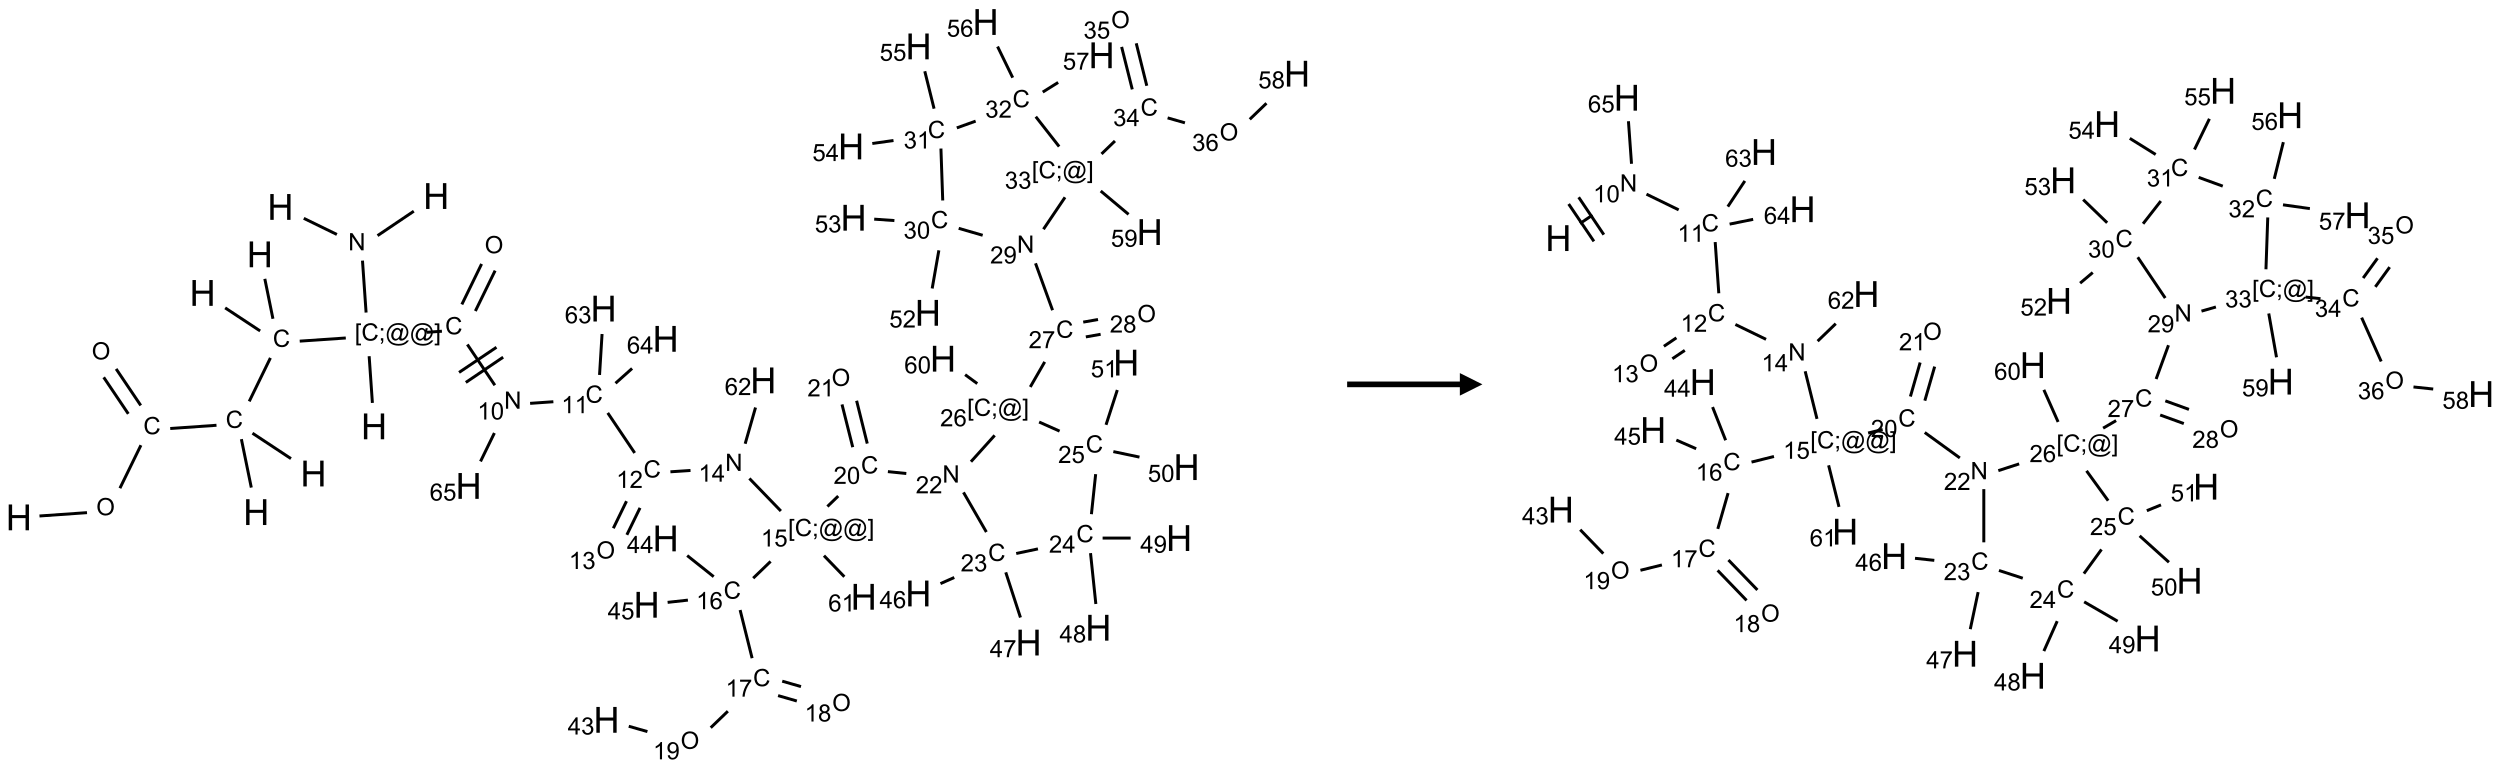 <?xml version="1.0" encoding="UTF-8"?>
<svg xmlns="http://www.w3.org/2000/svg" xmlns:xlink="http://www.w3.org/1999/xlink" width="1109" height="341" viewBox="0 0 1109 341">
<defs>
<g>
<g id="glyph-0-0">
<path d="M 2 0 L 2 -10 L 10 -10 L 10 0 Z M 2.25 -0.25 L 9.75 -0.25 L 9.75 -9.75 L 2.25 -9.75 Z M 2.25 -0.25 "/>
</g>
<g id="glyph-0-1">
<path d="M 1.281 0 L 1.281 -11.453 L 2.797 -11.453 L 2.797 -6.75 L 8.75 -6.75 L 8.75 -11.453 L 10.266 -11.453 L 10.266 0 L 8.75 0 L 8.75 -5.398 L 2.797 -5.398 L 2.797 0 Z M 1.281 0 "/>
</g>
<g id="glyph-1-0">
<path d="M 1.332 0 L 1.332 -6.668 L 6.668 -6.668 L 6.668 0 Z M 1.5 -0.168 L 6.5 -0.168 L 6.5 -6.5 L 1.5 -6.5 Z M 1.5 -0.168 "/>
</g>
<g id="glyph-1-1">
<path d="M 0.516 -3.719 C 0.516 -4.984 0.855 -5.977 1.535 -6.695 C 2.215 -7.414 3.094 -7.77 4.172 -7.77 C 4.875 -7.77 5.512 -7.602 6.078 -7.266 C 6.645 -6.93 7.074 -6.461 7.371 -5.855 C 7.668 -5.254 7.816 -4.57 7.816 -3.809 C 7.816 -3.035 7.66 -2.34 7.348 -1.73 C 7.035 -1.117 6.594 -0.656 6.02 -0.34 C 5.449 -0.027 4.828 0.129 4.168 0.129 C 3.449 0.129 2.805 -0.043 2.238 -0.391 C 1.672 -0.738 1.246 -1.211 0.953 -1.812 C 0.66 -2.414 0.516 -3.047 0.516 -3.719 Z M 1.559 -3.703 C 1.559 -2.781 1.805 -2.059 2.301 -1.527 C 2.793 -1 3.414 -0.734 4.16 -0.734 C 4.922 -0.734 5.547 -1 6.039 -1.535 C 6.531 -2.07 6.777 -2.828 6.777 -3.812 C 6.777 -4.434 6.672 -4.977 6.461 -5.441 C 6.25 -5.902 5.945 -6.262 5.539 -6.52 C 5.133 -6.773 4.68 -6.902 4.176 -6.902 C 3.461 -6.902 2.848 -6.656 2.332 -6.164 C 1.816 -5.672 1.559 -4.852 1.559 -3.703 Z M 1.559 -3.703 "/>
</g>
<g id="glyph-1-2">
<path d="M 6.27 -2.676 L 7.281 -2.422 C 7.07 -1.594 6.688 -0.961 6.137 -0.523 C 5.586 -0.086 4.914 0.129 4.121 0.129 C 3.297 0.129 2.629 -0.039 2.113 -0.371 C 1.598 -0.707 1.203 -1.191 0.934 -1.828 C 0.664 -2.465 0.531 -3.145 0.531 -3.875 C 0.531 -4.672 0.684 -5.363 0.988 -5.957 C 1.293 -6.547 1.723 -6.996 2.285 -7.305 C 2.844 -7.613 3.461 -7.766 4.137 -7.766 C 4.898 -7.766 5.543 -7.57 6.062 -7.184 C 6.582 -6.793 6.945 -6.246 7.152 -5.543 L 6.156 -5.309 C 5.98 -5.863 5.723 -6.266 5.387 -6.52 C 5.051 -6.773 4.625 -6.902 4.113 -6.902 C 3.527 -6.902 3.039 -6.762 2.645 -6.48 C 2.25 -6.199 1.973 -5.82 1.812 -5.348 C 1.652 -4.871 1.574 -4.383 1.574 -3.879 C 1.574 -3.23 1.668 -2.664 1.855 -2.18 C 2.047 -1.695 2.34 -1.332 2.738 -1.094 C 3.137 -0.855 3.57 -0.734 4.035 -0.734 C 4.602 -0.734 5.082 -0.898 5.473 -1.223 C 5.867 -1.551 6.133 -2.035 6.27 -2.676 Z M 6.27 -2.676 "/>
</g>
<g id="glyph-1-3">
<path d="M 0.723 2.121 L 0.723 -7.637 L 2.793 -7.637 L 2.793 -6.859 L 1.66 -6.859 L 1.66 1.344 L 2.793 1.344 L 2.793 2.121 Z M 0.723 2.121 "/>
</g>
<g id="glyph-1-4">
<path d="M 0.949 -4.465 L 0.949 -5.531 L 2.016 -5.531 L 2.016 -4.465 Z M 0.949 0 L 0.949 -1.066 L 2.016 -1.066 L 2.016 0 C 2.016 0.391 1.945 0.711 1.809 0.949 C 1.668 1.191 1.449 1.379 1.145 1.512 L 0.887 1.109 C 1.082 1.023 1.23 0.895 1.324 0.727 C 1.418 0.559 1.469 0.316 1.48 0 Z M 0.949 0 "/>
</g>
<g id="glyph-1-5">
<path d="M 6.047 -0.848 C 5.82 -0.59 5.57 -0.379 5.289 -0.223 C 5.008 -0.062 4.73 0.016 4.449 0.016 C 4.141 0.016 3.84 -0.074 3.547 -0.254 C 3.254 -0.434 3.02 -0.715 2.836 -1.09 C 2.652 -1.465 2.562 -1.875 2.562 -2.324 C 2.562 -2.875 2.703 -3.43 2.988 -3.98 C 3.27 -4.535 3.621 -4.953 4.043 -5.23 C 4.461 -5.508 4.871 -5.645 5.266 -5.645 C 5.566 -5.645 5.855 -5.566 6.129 -5.41 C 6.402 -5.25 6.641 -5.012 6.84 -4.688 L 7.016 -5.496 L 7.949 -5.496 L 7.199 -2 C 7.094 -1.516 7.043 -1.246 7.043 -1.191 C 7.043 -1.098 7.078 -1.02 7.148 -0.949 C 7.219 -0.883 7.305 -0.848 7.406 -0.848 C 7.59 -0.848 7.832 -0.953 8.129 -1.168 C 8.527 -1.445 8.84 -1.816 9.07 -2.285 C 9.301 -2.75 9.418 -3.234 9.418 -3.73 C 9.418 -4.309 9.27 -4.852 8.973 -5.355 C 8.676 -5.859 8.23 -6.262 7.645 -6.562 C 7.055 -6.863 6.406 -7.016 5.691 -7.016 C 4.879 -7.016 4.137 -6.824 3.465 -6.445 C 2.793 -6.066 2.273 -5.52 1.902 -4.809 C 1.535 -4.098 1.348 -3.34 1.348 -2.527 C 1.348 -1.676 1.535 -0.941 1.902 -0.328 C 2.273 0.285 2.809 0.742 3.508 1.035 C 4.207 1.328 4.984 1.473 5.832 1.473 C 6.742 1.473 7.504 1.32 8.121 1.016 C 8.734 0.711 9.195 0.34 9.5 -0.098 L 10.441 -0.098 C 10.266 0.266 9.961 0.637 9.531 1.016 C 9.102 1.395 8.59 1.695 7.996 1.914 C 7.402 2.133 6.688 2.246 5.848 2.246 C 5.078 2.246 4.367 2.145 3.715 1.949 C 3.066 1.75 2.512 1.453 2.051 1.055 C 1.594 0.656 1.25 0.199 1.016 -0.316 C 0.723 -0.973 0.578 -1.684 0.578 -2.441 C 0.578 -3.289 0.75 -4.098 1.098 -4.863 C 1.523 -5.805 2.125 -6.527 2.902 -7.027 C 3.684 -7.527 4.629 -7.777 5.738 -7.777 C 6.602 -7.777 7.375 -7.602 8.059 -7.246 C 8.746 -6.895 9.285 -6.371 9.684 -5.672 C 10.02 -5.07 10.188 -4.418 10.188 -3.715 C 10.188 -2.707 9.832 -1.812 9.125 -1.031 C 8.492 -0.328 7.801 0.02 7.051 0.02 C 6.812 0.02 6.617 -0.016 6.473 -0.09 C 6.324 -0.16 6.215 -0.266 6.145 -0.402 C 6.102 -0.488 6.066 -0.637 6.047 -0.848 Z M 3.527 -2.262 C 3.527 -1.785 3.641 -1.414 3.863 -1.152 C 4.09 -0.887 4.348 -0.754 4.641 -0.754 C 4.836 -0.754 5.039 -0.812 5.254 -0.93 C 5.469 -1.047 5.676 -1.219 5.871 -1.449 C 6.066 -1.676 6.23 -1.969 6.355 -2.32 C 6.48 -2.672 6.543 -3.027 6.543 -3.379 C 6.543 -3.852 6.426 -4.219 6.191 -4.48 C 5.957 -4.738 5.672 -4.871 5.332 -4.871 C 5.109 -4.871 4.902 -4.812 4.707 -4.699 C 4.512 -4.586 4.32 -4.406 4.137 -4.156 C 3.953 -3.906 3.805 -3.602 3.691 -3.246 C 3.582 -2.887 3.527 -2.559 3.527 -2.262 Z M 3.527 -2.262 "/>
</g>
<g id="glyph-1-6">
<path d="M 2.27 2.121 L 0.203 2.121 L 0.203 1.344 L 1.332 1.344 L 1.332 -6.859 L 0.203 -6.859 L 0.203 -7.637 L 2.27 -7.637 Z M 2.27 2.121 "/>
</g>
<g id="glyph-1-7">
<path d="M 0.812 0 L 0.812 -7.637 L 1.848 -7.637 L 5.859 -1.641 L 5.859 -7.637 L 6.828 -7.637 L 6.828 0 L 5.793 0 L 1.781 -6 L 1.781 0 Z M 0.812 0 "/>
</g>
<g id="glyph-1-8">
<path d="M 3.973 0 L 3.035 0 L 3.035 -5.973 C 2.809 -5.758 2.516 -5.543 2.148 -5.328 C 1.781 -5.113 1.453 -4.953 1.16 -4.844 L 1.16 -5.75 C 1.684 -5.996 2.145 -6.297 2.535 -6.645 C 2.93 -6.996 3.207 -7.336 3.371 -7.668 L 3.973 -7.668 Z M 3.973 0 "/>
</g>
<g id="glyph-1-9">
<path d="M 0.441 -3.766 C 0.441 -4.668 0.535 -5.395 0.723 -5.945 C 0.906 -6.496 1.184 -6.922 1.551 -7.219 C 1.918 -7.516 2.375 -7.668 2.934 -7.668 C 3.344 -7.668 3.703 -7.586 4.012 -7.418 C 4.32 -7.254 4.574 -7.016 4.777 -6.707 C 4.977 -6.395 5.137 -6.016 5.25 -5.57 C 5.363 -5.125 5.422 -4.523 5.422 -3.766 C 5.422 -2.871 5.328 -2.148 5.145 -1.598 C 4.961 -1.047 4.688 -0.621 4.32 -0.32 C 3.953 -0.02 3.492 0.129 2.934 0.129 C 2.195 0.129 1.617 -0.133 1.199 -0.66 C 0.695 -1.297 0.441 -2.332 0.441 -3.766 Z M 1.406 -3.766 C 1.406 -2.512 1.555 -1.68 1.848 -1.262 C 2.141 -0.848 2.5 -0.641 2.934 -0.641 C 3.363 -0.641 3.727 -0.848 4.02 -1.266 C 4.312 -1.684 4.457 -2.516 4.457 -3.766 C 4.457 -5.023 4.312 -5.859 4.02 -6.27 C 3.727 -6.684 3.359 -6.891 2.922 -6.891 C 2.492 -6.891 2.148 -6.707 1.891 -6.344 C 1.566 -5.879 1.406 -5.02 1.406 -3.766 Z M 1.406 -3.766 "/>
</g>
<g id="glyph-1-10">
<path d="M 5.371 -0.902 L 5.371 0 L 0.324 0 C 0.316 -0.227 0.352 -0.441 0.434 -0.652 C 0.562 -0.996 0.766 -1.332 1.051 -1.668 C 1.332 -2 1.742 -2.387 2.277 -2.824 C 3.105 -3.504 3.668 -4.043 3.957 -4.441 C 4.25 -4.84 4.395 -5.215 4.395 -5.566 C 4.395 -5.938 4.262 -6.254 3.996 -6.508 C 3.73 -6.762 3.387 -6.891 2.957 -6.891 C 2.508 -6.891 2.145 -6.754 1.875 -6.484 C 1.605 -6.215 1.469 -5.84 1.465 -5.359 L 0.5 -5.457 C 0.566 -6.176 0.812 -6.727 1.246 -7.102 C 1.676 -7.477 2.254 -7.668 2.98 -7.668 C 3.711 -7.668 4.293 -7.465 4.719 -7.059 C 5.145 -6.652 5.359 -6.148 5.359 -5.547 C 5.359 -5.242 5.297 -4.941 5.172 -4.645 C 5.047 -4.352 4.84 -4.039 4.551 -3.715 C 4.262 -3.387 3.777 -2.938 3.105 -2.371 C 2.543 -1.898 2.18 -1.578 2.02 -1.41 C 1.859 -1.242 1.73 -1.07 1.625 -0.902 Z M 5.371 -0.902 "/>
</g>
<g id="glyph-1-11">
<path d="M 0.449 -2.016 L 1.387 -2.141 C 1.492 -1.609 1.676 -1.227 1.934 -0.992 C 2.191 -0.758 2.508 -0.641 2.879 -0.641 C 3.32 -0.641 3.695 -0.793 3.996 -1.098 C 4.301 -1.402 4.453 -1.781 4.453 -2.234 C 4.453 -2.664 4.312 -3.02 4.031 -3.301 C 3.75 -3.578 3.391 -3.719 2.957 -3.719 C 2.781 -3.719 2.562 -3.684 2.297 -3.613 L 2.402 -4.438 C 2.465 -4.43 2.516 -4.426 2.551 -4.426 C 2.949 -4.426 3.312 -4.531 3.629 -4.738 C 3.949 -4.949 4.109 -5.27 4.109 -5.703 C 4.109 -6.047 3.992 -6.332 3.762 -6.559 C 3.527 -6.785 3.227 -6.895 2.859 -6.895 C 2.496 -6.895 2.191 -6.781 1.949 -6.551 C 1.707 -6.324 1.547 -5.98 1.48 -5.52 L 0.543 -5.688 C 0.656 -6.316 0.918 -6.805 1.324 -7.148 C 1.73 -7.492 2.234 -7.668 2.84 -7.668 C 3.254 -7.668 3.641 -7.578 3.988 -7.398 C 4.34 -7.219 4.609 -6.977 4.793 -6.668 C 4.98 -6.359 5.074 -6.031 5.074 -5.684 C 5.074 -5.352 4.984 -5.051 4.809 -4.781 C 4.629 -4.512 4.367 -4.297 4.02 -4.137 C 4.473 -4.031 4.824 -3.816 5.074 -3.488 C 5.324 -3.16 5.449 -2.75 5.449 -2.254 C 5.449 -1.59 5.203 -1.023 4.719 -0.559 C 4.234 -0.098 3.617 0.137 2.875 0.137 C 2.203 0.137 1.648 -0.062 1.207 -0.465 C 0.762 -0.863 0.512 -1.379 0.449 -2.016 Z M 0.449 -2.016 "/>
</g>
<g id="glyph-1-12">
<path d="M 3.449 0 L 3.449 -1.828 L 0.137 -1.828 L 0.137 -2.688 L 3.621 -7.637 L 4.387 -7.637 L 4.387 -2.688 L 5.418 -2.688 L 5.418 -1.828 L 4.387 -1.828 L 4.387 0 Z M 3.449 -2.688 L 3.449 -6.129 L 1.059 -2.688 Z M 3.449 -2.688 "/>
</g>
<g id="glyph-1-13">
<path d="M 0.441 -2 L 1.426 -2.082 C 1.5 -1.605 1.668 -1.242 1.934 -1.004 C 2.199 -0.762 2.52 -0.641 2.895 -0.641 C 3.348 -0.641 3.73 -0.812 4.043 -1.152 C 4.355 -1.492 4.512 -1.941 4.512 -2.504 C 4.512 -3.039 4.359 -3.461 4.059 -3.77 C 3.758 -4.078 3.367 -4.234 2.879 -4.234 C 2.578 -4.234 2.305 -4.164 2.062 -4.027 C 1.82 -3.891 1.629 -3.715 1.488 -3.496 L 0.609 -3.609 L 1.348 -7.531 L 5.145 -7.531 L 5.145 -6.637 L 2.098 -6.637 L 1.688 -4.582 C 2.145 -4.902 2.625 -5.062 3.129 -5.062 C 3.797 -5.062 4.359 -4.832 4.816 -4.371 C 5.277 -3.91 5.504 -3.312 5.504 -2.59 C 5.504 -1.898 5.305 -1.301 4.902 -0.797 C 4.41 -0.18 3.742 0.129 2.895 0.129 C 2.199 0.129 1.633 -0.062 1.195 -0.453 C 0.758 -0.844 0.504 -1.359 0.441 -2 Z M 0.441 -2 "/>
</g>
<g id="glyph-1-14">
<path d="M 5.309 -5.766 L 4.375 -5.691 C 4.293 -6.059 4.172 -6.328 4.02 -6.496 C 3.766 -6.762 3.453 -6.895 3.082 -6.895 C 2.785 -6.895 2.523 -6.812 2.297 -6.645 C 2 -6.43 1.77 -6.117 1.598 -5.703 C 1.43 -5.289 1.34 -4.703 1.332 -3.938 C 1.559 -4.281 1.836 -4.535 2.16 -4.703 C 2.488 -4.871 2.828 -4.953 3.188 -4.953 C 3.812 -4.953 4.344 -4.723 4.785 -4.262 C 5.223 -3.801 5.441 -3.207 5.441 -2.48 C 5.441 -2 5.34 -1.555 5.133 -1.145 C 4.926 -0.73 4.641 -0.418 4.281 -0.199 C 3.922 0.02 3.512 0.129 3.051 0.129 C 2.27 0.129 1.633 -0.156 1.141 -0.73 C 0.648 -1.305 0.402 -2.254 0.402 -3.574 C 0.402 -5.051 0.672 -6.121 1.219 -6.793 C 1.695 -7.375 2.336 -7.668 3.141 -7.668 C 3.742 -7.668 4.234 -7.5 4.617 -7.16 C 5 -6.824 5.23 -6.359 5.309 -5.766 Z M 1.48 -2.473 C 1.48 -2.152 1.547 -1.844 1.684 -1.547 C 1.82 -1.25 2.016 -1.027 2.262 -0.871 C 2.508 -0.719 2.766 -0.641 3.035 -0.641 C 3.434 -0.641 3.773 -0.801 4.059 -1.121 C 4.344 -1.441 4.484 -1.875 4.484 -2.422 C 4.484 -2.949 4.344 -3.367 4.062 -3.668 C 3.781 -3.973 3.426 -4.125 3 -4.125 C 2.578 -4.125 2.219 -3.973 1.922 -3.668 C 1.625 -3.363 1.48 -2.969 1.48 -2.473 Z M 1.48 -2.473 "/>
</g>
<g id="glyph-1-15">
<path d="M 0.504 -6.637 L 0.504 -7.535 L 5.449 -7.535 L 5.449 -6.809 C 4.961 -6.289 4.48 -5.602 4.004 -4.746 C 3.527 -3.887 3.156 -3.004 2.895 -2.098 C 2.707 -1.461 2.59 -0.762 2.535 0 L 1.574 0 C 1.582 -0.602 1.703 -1.328 1.926 -2.176 C 2.152 -3.027 2.477 -3.848 2.898 -4.637 C 3.32 -5.426 3.77 -6.094 4.246 -6.637 Z M 0.504 -6.637 "/>
</g>
<g id="glyph-1-16">
<path d="M 1.887 -4.141 C 1.496 -4.281 1.207 -4.484 1.02 -4.75 C 0.832 -5.016 0.738 -5.328 0.738 -5.699 C 0.738 -6.254 0.938 -6.719 1.34 -7.098 C 1.738 -7.477 2.27 -7.668 2.934 -7.668 C 3.598 -7.668 4.137 -7.473 4.543 -7.086 C 4.949 -6.699 5.152 -6.227 5.152 -5.672 C 5.152 -5.316 5.059 -5.008 4.871 -4.746 C 4.688 -4.484 4.406 -4.281 4.027 -4.141 C 4.496 -3.988 4.852 -3.742 5.098 -3.402 C 5.34 -3.062 5.465 -2.656 5.465 -2.184 C 5.465 -1.531 5.234 -0.98 4.77 -0.535 C 4.309 -0.09 3.703 0.129 2.949 0.129 C 2.195 0.129 1.586 -0.094 1.125 -0.539 C 0.664 -0.984 0.434 -1.543 0.434 -2.207 C 0.434 -2.703 0.559 -3.121 0.809 -3.457 C 1.062 -3.793 1.422 -4.02 1.887 -4.141 Z M 1.699 -5.73 C 1.699 -5.367 1.812 -5.074 2.047 -4.844 C 2.281 -4.613 2.582 -4.5 2.953 -4.5 C 3.312 -4.5 3.609 -4.613 3.84 -4.84 C 4.07 -5.066 4.188 -5.348 4.188 -5.676 C 4.188 -6.02 4.07 -6.309 3.832 -6.543 C 3.594 -6.777 3.297 -6.895 2.941 -6.895 C 2.586 -6.895 2.289 -6.781 2.051 -6.551 C 1.816 -6.324 1.699 -6.047 1.699 -5.73 Z M 1.395 -2.203 C 1.395 -1.938 1.461 -1.676 1.586 -1.426 C 1.711 -1.176 1.902 -0.984 2.152 -0.848 C 2.402 -0.711 2.672 -0.641 2.957 -0.641 C 3.406 -0.641 3.777 -0.785 4.066 -1.074 C 4.359 -1.363 4.504 -1.727 4.504 -2.172 C 4.504 -2.625 4.355 -2.996 4.055 -3.293 C 3.754 -3.586 3.379 -3.734 2.926 -3.734 C 2.484 -3.734 2.121 -3.59 1.832 -3.297 C 1.543 -3.004 1.395 -2.641 1.395 -2.203 Z M 1.395 -2.203 "/>
</g>
<g id="glyph-1-17">
<path d="M 0.582 -1.766 L 1.484 -1.848 C 1.562 -1.426 1.707 -1.117 1.922 -0.926 C 2.137 -0.734 2.414 -0.641 2.75 -0.641 C 3.039 -0.641 3.289 -0.707 3.508 -0.84 C 3.727 -0.973 3.902 -1.148 4.043 -1.367 C 4.18 -1.586 4.297 -1.887 4.391 -2.262 C 4.484 -2.637 4.531 -3.016 4.531 -3.406 C 4.531 -3.449 4.531 -3.512 4.527 -3.594 C 4.34 -3.297 4.082 -3.055 3.758 -2.867 C 3.434 -2.68 3.082 -2.59 2.703 -2.59 C 2.07 -2.59 1.535 -2.816 1.098 -3.277 C 0.66 -3.734 0.441 -4.34 0.441 -5.09 C 0.441 -5.863 0.672 -6.484 1.129 -6.957 C 1.586 -7.43 2.156 -7.668 2.844 -7.668 C 3.34 -7.668 3.793 -7.531 4.207 -7.266 C 4.617 -7 4.93 -6.617 5.145 -6.121 C 5.355 -5.629 5.465 -4.91 5.465 -3.973 C 5.465 -2.996 5.359 -2.223 5.145 -1.645 C 4.934 -1.066 4.617 -0.625 4.199 -0.324 C 3.781 -0.02 3.293 0.129 2.73 0.129 C 2.133 0.129 1.645 -0.035 1.266 -0.367 C 0.887 -0.699 0.66 -1.164 0.582 -1.766 Z M 4.422 -5.137 C 4.422 -5.676 4.277 -6.102 3.992 -6.418 C 3.707 -6.734 3.359 -6.891 2.957 -6.891 C 2.543 -6.891 2.18 -6.719 1.871 -6.379 C 1.562 -6.039 1.406 -5.598 1.406 -5.059 C 1.406 -4.57 1.555 -4.176 1.848 -3.871 C 2.141 -3.566 2.5 -3.418 2.934 -3.418 C 3.367 -3.418 3.723 -3.57 4.004 -3.871 C 4.281 -4.176 4.422 -4.598 4.422 -5.137 Z M 4.422 -5.137 "/>
</g>
</g>
</defs>
<path fill="none" stroke-width="0.033" stroke-linecap="butt" stroke-linejoin="miter" stroke="rgb(0%, 0%, 0%)" stroke-opacity="1" stroke-miterlimit="10" d="M 0.229 5.478 L 0.756 5.441 " transform="matrix(40, 0, 0, 40, 8.355, 9.77)"/>
<path fill="none" stroke-width="0.033" stroke-linecap="butt" stroke-linejoin="miter" stroke="rgb(0%, 0%, 0%)" stroke-opacity="1" stroke-miterlimit="10" d="M 1.121 5.17 L 1.354 4.693 " transform="matrix(40, 0, 0, 40, 8.355, 9.77)"/>
<path fill="none" stroke-width="0.033" stroke-linecap="butt" stroke-linejoin="miter" stroke="rgb(0%, 0%, 0%)" stroke-opacity="1" stroke-miterlimit="10" d="M 1.352 4.252 L 1.079 3.847 " transform="matrix(40, 0, 0, 40, 8.355, 9.77)"/>
<path fill="none" stroke-width="0.033" stroke-linecap="butt" stroke-linejoin="miter" stroke="rgb(0%, 0%, 0%)" stroke-opacity="1" stroke-miterlimit="10" d="M 1.214 4.345 L 0.941 3.94 " transform="matrix(40, 0, 0, 40, 8.355, 9.77)"/>
<path fill="none" stroke-width="0.033" stroke-linecap="butt" stroke-linejoin="miter" stroke="rgb(0%, 0%, 0%)" stroke-opacity="1" stroke-miterlimit="10" d="M 1.679 4.508 L 2.192 4.472 " transform="matrix(40, 0, 0, 40, 8.355, 9.77)"/>
<path fill="none" stroke-width="0.033" stroke-linecap="butt" stroke-linejoin="miter" stroke="rgb(0%, 0%, 0%)" stroke-opacity="1" stroke-miterlimit="10" d="M 2.468 4.626 L 2.578 5.163 " transform="matrix(40, 0, 0, 40, 8.355, 9.77)"/>
<path fill="none" stroke-width="0.033" stroke-linecap="butt" stroke-linejoin="miter" stroke="rgb(0%, 0%, 0%)" stroke-opacity="1" stroke-miterlimit="10" d="M 2.591 4.56 L 3.018 4.842 " transform="matrix(40, 0, 0, 40, 8.355, 9.77)"/>
<path fill="none" stroke-width="0.033" stroke-linecap="butt" stroke-linejoin="miter" stroke="rgb(0%, 0%, 0%)" stroke-opacity="1" stroke-miterlimit="10" d="M 2.555 4.207 L 2.79 3.725 " transform="matrix(40, 0, 0, 40, 8.355, 9.77)"/>
<path fill="none" stroke-width="0.033" stroke-linecap="butt" stroke-linejoin="miter" stroke="rgb(0%, 0%, 0%)" stroke-opacity="1" stroke-miterlimit="10" d="M 2.818 3.291 L 2.728 2.848 " transform="matrix(40, 0, 0, 40, 8.355, 9.77)"/>
<path fill="none" stroke-width="0.033" stroke-linecap="butt" stroke-linejoin="miter" stroke="rgb(0%, 0%, 0%)" stroke-opacity="1" stroke-miterlimit="10" d="M 2.676 3.426 L 2.288 3.17 " transform="matrix(40, 0, 0, 40, 8.355, 9.77)"/>
<path fill="none" stroke-width="0.033" stroke-linecap="butt" stroke-linejoin="miter" stroke="rgb(0%, 0%, 0%)" stroke-opacity="1" stroke-miterlimit="10" d="M 3.115 3.539 L 3.626 3.504 " transform="matrix(40, 0, 0, 40, 8.355, 9.77)"/>
<path fill="none" stroke-width="0.033" stroke-linecap="butt" stroke-linejoin="miter" stroke="rgb(0%, 0%, 0%)" stroke-opacity="1" stroke-miterlimit="10" d="M 3.885 3.706 L 3.921 4.224 " transform="matrix(40, 0, 0, 40, 8.355, 9.77)"/>
<path fill="none" stroke-width="0.033" stroke-linecap="butt" stroke-linejoin="miter" stroke="rgb(0%, 0%, 0%)" stroke-opacity="1" stroke-miterlimit="10" d="M 4.526 3.441 L 4.692 3.429 " transform="matrix(40, 0, 0, 40, 8.355, 9.77)"/>
<path fill="none" stroke-width="0.033" stroke-linecap="butt" stroke-linejoin="miter" stroke="rgb(0%, 0%, 0%)" stroke-opacity="1" stroke-miterlimit="10" d="M 5.063 3.205 L 5.282 2.757 " transform="matrix(40, 0, 0, 40, 8.355, 9.77)"/>
<path fill="none" stroke-width="0.033" stroke-linecap="butt" stroke-linejoin="miter" stroke="rgb(0%, 0%, 0%)" stroke-opacity="1" stroke-miterlimit="10" d="M 4.913 3.132 L 5.132 2.683 " transform="matrix(40, 0, 0, 40, 8.355, 9.77)"/>
<path fill="none" stroke-width="0.033" stroke-linecap="butt" stroke-linejoin="miter" stroke="rgb(0%, 0%, 0%)" stroke-opacity="1" stroke-miterlimit="10" d="M 4.974 3.576 L 5.279 4.028 " transform="matrix(40, 0, 0, 40, 8.355, 9.77)"/>
<path fill="none" stroke-width="0.033" stroke-linecap="butt" stroke-linejoin="miter" stroke="rgb(0%, 0%, 0%)" stroke-opacity="1" stroke-miterlimit="10" d="M 4.957 3.997 L 5.371 3.717 " transform="matrix(40, 0, 0, 40, 8.355, 9.77)"/>
<path fill="none" stroke-width="0.033" stroke-linecap="butt" stroke-linejoin="miter" stroke="rgb(0%, 0%, 0%)" stroke-opacity="1" stroke-miterlimit="10" d="M 4.882 3.886 L 5.297 3.607 " transform="matrix(40, 0, 0, 40, 8.355, 9.77)"/>
<path fill="none" stroke-width="0.033" stroke-linecap="butt" stroke-linejoin="miter" stroke="rgb(0%, 0%, 0%)" stroke-opacity="1" stroke-miterlimit="10" d="M 5.67 4.229 L 5.928 4.211 " transform="matrix(40, 0, 0, 40, 8.355, 9.77)"/>
<path fill="none" stroke-width="0.033" stroke-linecap="butt" stroke-linejoin="miter" stroke="rgb(0%, 0%, 0%)" stroke-opacity="1" stroke-miterlimit="10" d="M 6.531 4.335 L 6.83 4.779 " transform="matrix(40, 0, 0, 40, 8.355, 9.77)"/>
<path fill="none" stroke-width="0.033" stroke-linecap="butt" stroke-linejoin="miter" stroke="rgb(0%, 0%, 0%)" stroke-opacity="1" stroke-miterlimit="10" d="M 6.739 5.314 L 6.593 5.614 " transform="matrix(40, 0, 0, 40, 8.355, 9.77)"/>
<path fill="none" stroke-width="0.033" stroke-linecap="butt" stroke-linejoin="miter" stroke="rgb(0%, 0%, 0%)" stroke-opacity="1" stroke-miterlimit="10" d="M 6.889 5.388 L 6.743 5.687 " transform="matrix(40, 0, 0, 40, 8.355, 9.77)"/>
<path fill="none" stroke-width="0.033" stroke-linecap="butt" stroke-linejoin="miter" stroke="rgb(0%, 0%, 0%)" stroke-opacity="1" stroke-miterlimit="10" d="M 7.226 4.988 L 7.449 4.973 " transform="matrix(40, 0, 0, 40, 8.355, 9.77)"/>
<path fill="none" stroke-width="0.033" stroke-linecap="butt" stroke-linejoin="miter" stroke="rgb(0%, 0%, 0%)" stroke-opacity="1" stroke-miterlimit="10" d="M 8.102 5.062 L 8.451 5.423 " transform="matrix(40, 0, 0, 40, 8.355, 9.77)"/>
<path fill="none" stroke-width="0.033" stroke-linecap="butt" stroke-linejoin="miter" stroke="rgb(0%, 0%, 0%)" stroke-opacity="1" stroke-miterlimit="10" d="M 8.337 5.982 L 8.144 6.168 " transform="matrix(40, 0, 0, 40, 8.355, 9.77)"/>
<path fill="none" stroke-width="0.033" stroke-linecap="butt" stroke-linejoin="miter" stroke="rgb(0%, 0%, 0%)" stroke-opacity="1" stroke-miterlimit="10" d="M 7.999 6.521 L 8.132 7.055 " transform="matrix(40, 0, 0, 40, 8.355, 9.77)"/>
<path fill="none" stroke-width="0.033" stroke-linecap="butt" stroke-linejoin="miter" stroke="rgb(0%, 0%, 0%)" stroke-opacity="1" stroke-miterlimit="10" d="M 8.42 7.47 L 8.628 7.53 " transform="matrix(40, 0, 0, 40, 8.355, 9.77)"/>
<path fill="none" stroke-width="0.033" stroke-linecap="butt" stroke-linejoin="miter" stroke="rgb(0%, 0%, 0%)" stroke-opacity="1" stroke-miterlimit="10" d="M 8.466 7.31 L 8.674 7.37 " transform="matrix(40, 0, 0, 40, 8.355, 9.77)"/>
<path fill="none" stroke-width="0.033" stroke-linecap="butt" stroke-linejoin="miter" stroke="rgb(0%, 0%, 0%)" stroke-opacity="1" stroke-miterlimit="10" d="M 7.863 7.643 L 7.673 7.826 " transform="matrix(40, 0, 0, 40, 8.355, 9.77)"/>
<path fill="none" stroke-width="0.033" stroke-linecap="butt" stroke-linejoin="miter" stroke="rgb(0%, 0%, 0%)" stroke-opacity="1" stroke-miterlimit="10" d="M 6.971 7.869 L 6.764 7.81 " transform="matrix(40, 0, 0, 40, 8.355, 9.77)"/>
<path fill="none" stroke-width="0.033" stroke-linecap="butt" stroke-linejoin="miter" stroke="rgb(0%, 0%, 0%)" stroke-opacity="1" stroke-miterlimit="10" d="M 7.706 6.151 L 7.412 5.917 " transform="matrix(40, 0, 0, 40, 8.355, 9.77)"/>
<path fill="none" stroke-width="0.033" stroke-linecap="butt" stroke-linejoin="miter" stroke="rgb(0%, 0%, 0%)" stroke-opacity="1" stroke-miterlimit="10" d="M 7.42 6.411 L 7.195 6.436 " transform="matrix(40, 0, 0, 40, 8.355, 9.77)"/>
<path fill="none" stroke-width="0.033" stroke-linecap="butt" stroke-linejoin="miter" stroke="rgb(0%, 0%, 0%)" stroke-opacity="1" stroke-miterlimit="10" d="M 8.967 5.373 L 9.087 5.257 " transform="matrix(40, 0, 0, 40, 8.355, 9.77)"/>
<path fill="none" stroke-width="0.033" stroke-linecap="butt" stroke-linejoin="miter" stroke="rgb(0%, 0%, 0%)" stroke-opacity="1" stroke-miterlimit="10" d="M 9.409 4.675 L 9.291 4.2 " transform="matrix(40, 0, 0, 40, 8.355, 9.77)"/>
<path fill="none" stroke-width="0.033" stroke-linecap="butt" stroke-linejoin="miter" stroke="rgb(0%, 0%, 0%)" stroke-opacity="1" stroke-miterlimit="10" d="M 9.248 4.715 L 9.129 4.241 " transform="matrix(40, 0, 0, 40, 8.355, 9.77)"/>
<path fill="none" stroke-width="0.033" stroke-linecap="butt" stroke-linejoin="miter" stroke="rgb(0%, 0%, 0%)" stroke-opacity="1" stroke-miterlimit="10" d="M 9.638 4.986 L 9.842 5.007 " transform="matrix(40, 0, 0, 40, 8.355, 9.77)"/>
<path fill="none" stroke-width="0.033" stroke-linecap="butt" stroke-linejoin="miter" stroke="rgb(0%, 0%, 0%)" stroke-opacity="1" stroke-miterlimit="10" d="M 10.476 5.216 L 10.73 5.656 " transform="matrix(40, 0, 0, 40, 8.355, 9.77)"/>
<path fill="none" stroke-width="0.033" stroke-linecap="butt" stroke-linejoin="miter" stroke="rgb(0%, 0%, 0%)" stroke-opacity="1" stroke-miterlimit="10" d="M 10.374 6.16 L 10.221 6.228 " transform="matrix(40, 0, 0, 40, 8.355, 9.77)"/>
<path fill="none" stroke-width="0.033" stroke-linecap="butt" stroke-linejoin="miter" stroke="rgb(0%, 0%, 0%)" stroke-opacity="1" stroke-miterlimit="10" d="M 10.945 6.103 L 11.108 6.604 " transform="matrix(40, 0, 0, 40, 8.355, 9.77)"/>
<path fill="none" stroke-width="0.033" stroke-linecap="butt" stroke-linejoin="miter" stroke="rgb(0%, 0%, 0%)" stroke-opacity="1" stroke-miterlimit="10" d="M 11.061 5.894 L 11.302 5.843 " transform="matrix(40, 0, 0, 40, 8.355, 9.77)"/>
<path fill="none" stroke-width="0.033" stroke-linecap="butt" stroke-linejoin="miter" stroke="rgb(0%, 0%, 0%)" stroke-opacity="1" stroke-miterlimit="10" d="M 11.885 5.89 L 11.944 6.454 " transform="matrix(40, 0, 0, 40, 8.355, 9.77)"/>
<path fill="none" stroke-width="0.033" stroke-linecap="butt" stroke-linejoin="miter" stroke="rgb(0%, 0%, 0%)" stroke-opacity="1" stroke-miterlimit="10" d="M 12.019 5.723 L 12.33 5.723 " transform="matrix(40, 0, 0, 40, 8.355, 9.77)"/>
<path fill="none" stroke-width="0.033" stroke-linecap="butt" stroke-linejoin="miter" stroke="rgb(0%, 0%, 0%)" stroke-opacity="1" stroke-miterlimit="10" d="M 11.895 5.458 L 11.942 5.014 " transform="matrix(40, 0, 0, 40, 8.355, 9.77)"/>
<path fill="none" stroke-width="0.033" stroke-linecap="butt" stroke-linejoin="miter" stroke="rgb(0%, 0%, 0%)" stroke-opacity="1" stroke-miterlimit="10" d="M 12.138 4.764 L 12.428 4.825 " transform="matrix(40, 0, 0, 40, 8.355, 9.77)"/>
<path fill="none" stroke-width="0.033" stroke-linecap="butt" stroke-linejoin="miter" stroke="rgb(0%, 0%, 0%)" stroke-opacity="1" stroke-miterlimit="10" d="M 12.057 4.467 L 12.182 4.081 " transform="matrix(40, 0, 0, 40, 8.355, 9.77)"/>
<path fill="none" stroke-width="0.033" stroke-linecap="butt" stroke-linejoin="miter" stroke="rgb(0%, 0%, 0%)" stroke-opacity="1" stroke-miterlimit="10" d="M 11.542 4.537 L 11.315 4.436 " transform="matrix(40, 0, 0, 40, 8.355, 9.77)"/>
<path fill="none" stroke-width="0.033" stroke-linecap="butt" stroke-linejoin="miter" stroke="rgb(0%, 0%, 0%)" stroke-opacity="1" stroke-miterlimit="10" d="M 10.822 4.584 L 10.559 4.876 " transform="matrix(40, 0, 0, 40, 8.355, 9.77)"/>
<path fill="none" stroke-width="0.033" stroke-linecap="butt" stroke-linejoin="miter" stroke="rgb(0%, 0%, 0%)" stroke-opacity="1" stroke-miterlimit="10" d="M 11.217 4.047 L 11.377 3.769 " transform="matrix(40, 0, 0, 40, 8.355, 9.77)"/>
<path fill="none" stroke-width="0.033" stroke-linecap="butt" stroke-linejoin="miter" stroke="rgb(0%, 0%, 0%)" stroke-opacity="1" stroke-miterlimit="10" d="M 11.833 3.492 L 11.997 3.463 " transform="matrix(40, 0, 0, 40, 8.355, 9.77)"/>
<path fill="none" stroke-width="0.033" stroke-linecap="butt" stroke-linejoin="miter" stroke="rgb(0%, 0%, 0%)" stroke-opacity="1" stroke-miterlimit="10" d="M 11.804 3.328 L 11.968 3.299 " transform="matrix(40, 0, 0, 40, 8.355, 9.77)"/>
<path fill="none" stroke-width="0.033" stroke-linecap="butt" stroke-linejoin="miter" stroke="rgb(0%, 0%, 0%)" stroke-opacity="1" stroke-miterlimit="10" d="M 11.464 3.196 L 11.275 2.676 " transform="matrix(40, 0, 0, 40, 8.355, 9.77)"/>
<path fill="none" stroke-width="0.033" stroke-linecap="butt" stroke-linejoin="miter" stroke="rgb(0%, 0%, 0%)" stroke-opacity="1" stroke-miterlimit="10" d="M 10.689 2.365 L 10.423 2.288 " transform="matrix(40, 0, 0, 40, 8.355, 9.77)"/>
<path fill="none" stroke-width="0.033" stroke-linecap="butt" stroke-linejoin="miter" stroke="rgb(0%, 0%, 0%)" stroke-opacity="1" stroke-miterlimit="10" d="M 10.203 2.532 L 10.129 2.955 " transform="matrix(40, 0, 0, 40, 8.355, 9.77)"/>
<path fill="none" stroke-width="0.033" stroke-linecap="butt" stroke-linejoin="miter" stroke="rgb(0%, 0%, 0%)" stroke-opacity="1" stroke-miterlimit="10" d="M 9.71 2.202 L 9.486 2.186 " transform="matrix(40, 0, 0, 40, 8.355, 9.77)"/>
<path fill="none" stroke-width="0.033" stroke-linecap="butt" stroke-linejoin="miter" stroke="rgb(0%, 0%, 0%)" stroke-opacity="1" stroke-miterlimit="10" d="M 10.246 1.979 L 10.226 1.403 " transform="matrix(40, 0, 0, 40, 8.355, 9.77)"/>
<path fill="none" stroke-width="0.033" stroke-linecap="butt" stroke-linejoin="miter" stroke="rgb(0%, 0%, 0%)" stroke-opacity="1" stroke-miterlimit="10" d="M 9.7 1.314 L 9.465 1.347 " transform="matrix(40, 0, 0, 40, 8.355, 9.77)"/>
<path fill="none" stroke-width="0.033" stroke-linecap="butt" stroke-linejoin="miter" stroke="rgb(0%, 0%, 0%)" stroke-opacity="1" stroke-miterlimit="10" d="M 10.15 0.961 L 10.047 0.546 " transform="matrix(40, 0, 0, 40, 8.355, 9.77)"/>
<path fill="none" stroke-width="0.033" stroke-linecap="butt" stroke-linejoin="miter" stroke="rgb(0%, 0%, 0%)" stroke-opacity="1" stroke-miterlimit="10" d="M 10.402 1.174 L 10.611 1.099 " transform="matrix(40, 0, 0, 40, 8.355, 9.77)"/>
<path fill="none" stroke-width="0.033" stroke-linecap="butt" stroke-linejoin="miter" stroke="rgb(0%, 0%, 0%)" stroke-opacity="1" stroke-miterlimit="10" d="M 11.022 0.617 L 10.854 0.272 " transform="matrix(40, 0, 0, 40, 8.355, 9.77)"/>
<path fill="none" stroke-width="0.033" stroke-linecap="butt" stroke-linejoin="miter" stroke="rgb(0%, 0%, 0%)" stroke-opacity="1" stroke-miterlimit="10" d="M 11.355 0.777 L 11.526 0.67 " transform="matrix(40, 0, 0, 40, 8.355, 9.77)"/>
<path fill="none" stroke-width="0.033" stroke-linecap="butt" stroke-linejoin="miter" stroke="rgb(0%, 0%, 0%)" stroke-opacity="1" stroke-miterlimit="10" d="M 11.278 1.05 L 11.537 1.381 " transform="matrix(40, 0, 0, 40, 8.355, 9.77)"/>
<path fill="none" stroke-width="0.033" stroke-linecap="butt" stroke-linejoin="miter" stroke="rgb(0%, 0%, 0%)" stroke-opacity="1" stroke-miterlimit="10" d="M 11.602 1.944 L 11.363 2.298 " transform="matrix(40, 0, 0, 40, 8.355, 9.77)"/>
<path fill="none" stroke-width="0.033" stroke-linecap="butt" stroke-linejoin="miter" stroke="rgb(0%, 0%, 0%)" stroke-opacity="1" stroke-miterlimit="10" d="M 12.007 1.463 L 12.156 1.319 " transform="matrix(40, 0, 0, 40, 8.355, 9.77)"/>
<path fill="none" stroke-width="0.033" stroke-linecap="butt" stroke-linejoin="miter" stroke="rgb(0%, 0%, 0%)" stroke-opacity="1" stroke-miterlimit="10" d="M 12.509 0.707 L 12.392 0.236 " transform="matrix(40, 0, 0, 40, 8.355, 9.77)"/>
<path fill="none" stroke-width="0.033" stroke-linecap="butt" stroke-linejoin="miter" stroke="rgb(0%, 0%, 0%)" stroke-opacity="1" stroke-miterlimit="10" d="M 12.348 0.747 L 12.23 0.276 " transform="matrix(40, 0, 0, 40, 8.355, 9.77)"/>
<path fill="none" stroke-width="0.033" stroke-linecap="butt" stroke-linejoin="miter" stroke="rgb(0%, 0%, 0%)" stroke-opacity="1" stroke-miterlimit="10" d="M 12.74 1.063 L 12.932 1.118 " transform="matrix(40, 0, 0, 40, 8.355, 9.77)"/>
<path fill="none" stroke-width="0.033" stroke-linecap="butt" stroke-linejoin="miter" stroke="rgb(0%, 0%, 0%)" stroke-opacity="1" stroke-miterlimit="10" d="M 13.651 1.079 L 13.836 0.901 " transform="matrix(40, 0, 0, 40, 8.355, 9.77)"/>
<path fill="none" stroke-width="0.033" stroke-linecap="butt" stroke-linejoin="miter" stroke="rgb(0%, 0%, 0%)" stroke-opacity="1" stroke-miterlimit="10" d="M 11.998 1.874 L 12.307 2.133 " transform="matrix(40, 0, 0, 40, 8.355, 9.77)"/>
<path fill="none" stroke-width="0.033" stroke-linecap="butt" stroke-linejoin="miter" stroke="rgb(0%, 0%, 0%)" stroke-opacity="1" stroke-miterlimit="10" d="M 10.629 4.01 L 10.494 3.911 " transform="matrix(40, 0, 0, 40, 8.355, 9.77)"/>
<path fill="none" stroke-width="0.033" stroke-linecap="butt" stroke-linejoin="miter" stroke="rgb(0%, 0%, 0%)" stroke-opacity="1" stroke-miterlimit="10" d="M 8.929 5.918 L 9.155 6.152 " transform="matrix(40, 0, 0, 40, 8.355, 9.77)"/>
<path fill="none" stroke-width="0.033" stroke-linecap="butt" stroke-linejoin="miter" stroke="rgb(0%, 0%, 0%)" stroke-opacity="1" stroke-miterlimit="10" d="M 8.055 4.677 L 8.17 4.275 " transform="matrix(40, 0, 0, 40, 8.355, 9.77)"/>
<path fill="none" stroke-width="0.033" stroke-linecap="butt" stroke-linejoin="miter" stroke="rgb(0%, 0%, 0%)" stroke-opacity="1" stroke-miterlimit="10" d="M 6.44 3.914 L 6.468 3.46 " transform="matrix(40, 0, 0, 40, 8.355, 9.77)"/>
<path fill="none" stroke-width="0.033" stroke-linecap="butt" stroke-linejoin="miter" stroke="rgb(0%, 0%, 0%)" stroke-opacity="1" stroke-miterlimit="10" d="M 6.617 4.006 L 6.801 3.842 " transform="matrix(40, 0, 0, 40, 8.355, 9.77)"/>
<path fill="none" stroke-width="0.033" stroke-linecap="butt" stroke-linejoin="miter" stroke="rgb(0%, 0%, 0%)" stroke-opacity="1" stroke-miterlimit="10" d="M 5.274 4.558 L 5.12 4.873 " transform="matrix(40, 0, 0, 40, 8.355, 9.77)"/>
<path fill="none" stroke-width="0.033" stroke-linecap="butt" stroke-linejoin="miter" stroke="rgb(0%, 0%, 0%)" stroke-opacity="1" stroke-miterlimit="10" d="M 3.851 3.222 L 3.811 2.646 " transform="matrix(40, 0, 0, 40, 8.355, 9.77)"/>
<path fill="none" stroke-width="0.033" stroke-linecap="butt" stroke-linejoin="miter" stroke="rgb(0%, 0%, 0%)" stroke-opacity="1" stroke-miterlimit="10" d="M 3.978 2.369 L 4.38 2.098 " transform="matrix(40, 0, 0, 40, 8.355, 9.77)"/>
<path fill="none" stroke-width="0.033" stroke-linecap="butt" stroke-linejoin="miter" stroke="rgb(0%, 0%, 0%)" stroke-opacity="1" stroke-miterlimit="10" d="M 3.527 2.356 L 3.16 2.177 " transform="matrix(40, 0, 0, 40, 8.355, 9.77)"/>
<g fill="rgb(0%, 0%, 0%)" fill-opacity="1">
<use xlink:href="#glyph-0-1" x="2.582" y="235.238"/>
</g>
<g fill="rgb(0%, 0%, 0%)" fill-opacity="1">
<use xlink:href="#glyph-1-1" x="42.68" y="228.57"/>
</g>
<g fill="rgb(0%, 0%, 0%)" fill-opacity="1">
<use xlink:href="#glyph-1-2" x="63.574" y="192.613"/>
</g>
<g fill="rgb(0%, 0%, 0%)" fill-opacity="1">
<use xlink:href="#glyph-1-1" x="40.672" y="159.457"/>
</g>
<g fill="rgb(0%, 0%, 0%)" fill-opacity="1">
<use xlink:href="#glyph-1-2" x="100.102" y="189.824"/>
</g>
<g fill="rgb(0%, 0%, 0%)" fill-opacity="1">
<use xlink:href="#glyph-0-1" x="107.898" y="232.902"/>
</g>
<g fill="rgb(0%, 0%, 0%)" fill-opacity="1">
<use xlink:href="#glyph-0-1" x="133.277" y="215.785"/>
</g>
<g fill="rgb(0%, 0%, 0%)" fill-opacity="1">
<use xlink:href="#glyph-1-2" x="121.012" y="153.871"/>
</g>
<g fill="rgb(0%, 0%, 0%)" fill-opacity="1">
<use xlink:href="#glyph-0-1" x="109.484" y="118.559"/>
</g>
<g fill="rgb(0%, 0%, 0%)" fill-opacity="1">
<use xlink:href="#glyph-0-1" x="84.102" y="135.676"/>
</g>
<g fill="rgb(0%, 0%, 0%)" fill-opacity="1">
<use xlink:href="#glyph-1-3" x="157.344" y="151.09"/>
<use xlink:href="#glyph-1-2" x="160.307" y="151.09"/>
<use xlink:href="#glyph-1-4" x="168.01" y="151.09"/>
<use xlink:href="#glyph-1-5" x="170.974" y="151.09"/>
<use xlink:href="#glyph-1-5" x="181.802" y="151.09"/>
<use xlink:href="#glyph-1-6" x="192.63" y="151.09"/>
</g>
<g fill="rgb(0%, 0%, 0%)" fill-opacity="1">
<use xlink:href="#glyph-0-1" x="160.152" y="194.867"/>
</g>
<g fill="rgb(0%, 0%, 0%)" fill-opacity="1">
<use xlink:href="#glyph-1-2" x="197.441" y="148.293"/>
</g>
<g fill="rgb(0%, 0%, 0%)" fill-opacity="1">
<use xlink:href="#glyph-1-1" x="214.992" y="112.344"/>
</g>
<g fill="rgb(0%, 0%, 0%)" fill-opacity="1">
<use xlink:href="#glyph-1-7" x="223.637" y="181.32"/>
</g>
<g fill="rgb(0%, 0%, 0%)" fill-opacity="1">
<use xlink:href="#glyph-1-8" x="211.762" y="186.09"/>
<use xlink:href="#glyph-1-9" x="217.694" y="186.09"/>
</g>
<g fill="rgb(0%, 0%, 0%)" fill-opacity="1">
<use xlink:href="#glyph-1-2" x="259.715" y="178.664"/>
</g>
<g fill="rgb(0%, 0%, 0%)" fill-opacity="1">
<use xlink:href="#glyph-1-8" x="249.004" y="183.297"/>
<use xlink:href="#glyph-1-8" x="254.936" y="183.297"/>
</g>
<g fill="rgb(0%, 0%, 0%)" fill-opacity="1">
<use xlink:href="#glyph-1-2" x="285.457" y="211.824"/>
</g>
<g fill="rgb(0%, 0%, 0%)" fill-opacity="1">
<use xlink:href="#glyph-1-8" x="273.348" y="216.461"/>
<use xlink:href="#glyph-1-10" x="279.28" y="216.461"/>
</g>
<g fill="rgb(0%, 0%, 0%)" fill-opacity="1">
<use xlink:href="#glyph-1-1" x="264.562" y="247.781"/>
</g>
<g fill="rgb(0%, 0%, 0%)" fill-opacity="1">
<use xlink:href="#glyph-1-8" x="252.359" y="252.41"/>
<use xlink:href="#glyph-1-11" x="258.292" y="252.41"/>
</g>
<g fill="rgb(0%, 0%, 0%)" fill-opacity="1">
<use xlink:href="#glyph-1-7" x="321.703" y="208.902"/>
</g>
<g fill="rgb(0%, 0%, 0%)" fill-opacity="1">
<use xlink:href="#glyph-1-8" x="309.828" y="213.672"/>
<use xlink:href="#glyph-1-12" x="315.76" y="213.672"/>
</g>
<g fill="rgb(0%, 0%, 0%)" fill-opacity="1">
<use xlink:href="#glyph-1-3" x="349.574" y="237.816"/>
<use xlink:href="#glyph-1-2" x="352.538" y="237.816"/>
<use xlink:href="#glyph-1-4" x="360.241" y="237.816"/>
<use xlink:href="#glyph-1-5" x="363.204" y="237.816"/>
<use xlink:href="#glyph-1-5" x="374.033" y="237.816"/>
<use xlink:href="#glyph-1-6" x="384.861" y="237.816"/>
</g>
<g fill="rgb(0%, 0%, 0%)" fill-opacity="1">
<use xlink:href="#glyph-1-8" x="337.527" y="242.445"/>
<use xlink:href="#glyph-1-13" x="343.46" y="242.445"/>
</g>
<g fill="rgb(0%, 0%, 0%)" fill-opacity="1">
<use xlink:href="#glyph-1-2" x="320.996" y="265.594"/>
</g>
<g fill="rgb(0%, 0%, 0%)" fill-opacity="1">
<use xlink:href="#glyph-1-8" x="308.816" y="270.23"/>
<use xlink:href="#glyph-1-14" x="314.749" y="270.23"/>
</g>
<g fill="rgb(0%, 0%, 0%)" fill-opacity="1">
<use xlink:href="#glyph-1-2" x="334.047" y="304.406"/>
</g>
<g fill="rgb(0%, 0%, 0%)" fill-opacity="1">
<use xlink:href="#glyph-1-8" x="321.863" y="309.043"/>
<use xlink:href="#glyph-1-15" x="327.796" y="309.043"/>
</g>
<g fill="rgb(0%, 0%, 0%)" fill-opacity="1">
<use xlink:href="#glyph-1-1" x="369.141" y="315.434"/>
</g>
<g fill="rgb(0%, 0%, 0%)" fill-opacity="1">
<use xlink:href="#glyph-1-8" x="356.922" y="320.066"/>
<use xlink:href="#glyph-1-16" x="362.854" y="320.066"/>
</g>
<g fill="rgb(0%, 0%, 0%)" fill-opacity="1">
<use xlink:href="#glyph-1-1" x="301.914" y="332.195"/>
</g>
<g fill="rgb(0%, 0%, 0%)" fill-opacity="1">
<use xlink:href="#glyph-1-8" x="289.699" y="336.828"/>
<use xlink:href="#glyph-1-17" x="295.632" y="336.828"/>
</g>
<g fill="rgb(0%, 0%, 0%)" fill-opacity="1">
<use xlink:href="#glyph-0-1" x="263.27" y="325.051"/>
</g>
<g fill="rgb(0%, 0%, 0%)" fill-opacity="1">
<use xlink:href="#glyph-1-12" x="251.836" y="325.84"/>
<use xlink:href="#glyph-1-11" x="257.768" y="325.84"/>
</g>
<g fill="rgb(0%, 0%, 0%)" fill-opacity="1">
<use xlink:href="#glyph-0-1" x="289.512" y="244.578"/>
</g>
<g fill="rgb(0%, 0%, 0%)" fill-opacity="1">
<use xlink:href="#glyph-1-12" x="278.109" y="245.336"/>
<use xlink:href="#glyph-1-12" x="284.042" y="245.336"/>
</g>
<g fill="rgb(0%, 0%, 0%)" fill-opacity="1">
<use xlink:href="#glyph-0-1" x="281.074" y="274.004"/>
</g>
<g fill="rgb(0%, 0%, 0%)" fill-opacity="1">
<use xlink:href="#glyph-1-12" x="269.582" y="274.766"/>
<use xlink:href="#glyph-1-13" x="275.514" y="274.766"/>
</g>
<g fill="rgb(0%, 0%, 0%)" fill-opacity="1">
<use xlink:href="#glyph-1-2" x="381.918" y="210.02"/>
</g>
<g fill="rgb(0%, 0%, 0%)" fill-opacity="1">
<use xlink:href="#glyph-1-10" x="369.762" y="214.656"/>
<use xlink:href="#glyph-1-9" x="375.694" y="214.656"/>
</g>
<g fill="rgb(0%, 0%, 0%)" fill-opacity="1">
<use xlink:href="#glyph-1-1" x="368.883" y="171.215"/>
</g>
<g fill="rgb(0%, 0%, 0%)" fill-opacity="1">
<use xlink:href="#glyph-1-10" x="358.156" y="175.844"/>
<use xlink:href="#glyph-1-8" x="364.089" y="175.844"/>
</g>
<g fill="rgb(0%, 0%, 0%)" fill-opacity="1">
<use xlink:href="#glyph-1-7" x="418.043" y="214.07"/>
</g>
<g fill="rgb(0%, 0%, 0%)" fill-opacity="1">
<use xlink:href="#glyph-1-10" x="406.219" y="218.84"/>
<use xlink:href="#glyph-1-10" x="412.151" y="218.84"/>
</g>
<g fill="rgb(0%, 0%, 0%)" fill-opacity="1">
<use xlink:href="#glyph-1-2" x="438.324" y="248.844"/>
</g>
<g fill="rgb(0%, 0%, 0%)" fill-opacity="1">
<use xlink:href="#glyph-1-10" x="426.141" y="253.48"/>
<use xlink:href="#glyph-1-11" x="432.073" y="253.48"/>
</g>
<g fill="rgb(0%, 0%, 0%)" fill-opacity="1">
<use xlink:href="#glyph-0-1" x="401.602" y="268.996"/>
</g>
<g fill="rgb(0%, 0%, 0%)" fill-opacity="1">
<use xlink:href="#glyph-1-12" x="390.176" y="269.789"/>
<use xlink:href="#glyph-1-14" x="396.108" y="269.789"/>
</g>
<g fill="rgb(0%, 0%, 0%)" fill-opacity="1">
<use xlink:href="#glyph-0-1" x="450.504" y="290.77"/>
</g>
<g fill="rgb(0%, 0%, 0%)" fill-opacity="1">
<use xlink:href="#glyph-1-12" x="439.07" y="291.531"/>
<use xlink:href="#glyph-1-15" x="445.003" y="291.531"/>
</g>
<g fill="rgb(0%, 0%, 0%)" fill-opacity="1">
<use xlink:href="#glyph-1-2" x="477.449" y="240.527"/>
</g>
<g fill="rgb(0%, 0%, 0%)" fill-opacity="1">
<use xlink:href="#glyph-1-10" x="465.301" y="245.164"/>
<use xlink:href="#glyph-1-12" x="471.233" y="245.164"/>
</g>
<g fill="rgb(0%, 0%, 0%)" fill-opacity="1">
<use xlink:href="#glyph-0-1" x="481.453" y="284.191"/>
</g>
<g fill="rgb(0%, 0%, 0%)" fill-opacity="1">
<use xlink:href="#glyph-1-12" x="470.004" y="284.984"/>
<use xlink:href="#glyph-1-16" x="475.936" y="284.984"/>
</g>
<g fill="rgb(0%, 0%, 0%)" fill-opacity="1">
<use xlink:href="#glyph-0-1" x="517.27" y="244.41"/>
</g>
<g fill="rgb(0%, 0%, 0%)" fill-opacity="1">
<use xlink:href="#glyph-1-12" x="505.82" y="245.203"/>
<use xlink:href="#glyph-1-17" x="511.753" y="245.203"/>
</g>
<g fill="rgb(0%, 0%, 0%)" fill-opacity="1">
<use xlink:href="#glyph-1-2" x="481.633" y="200.746"/>
</g>
<g fill="rgb(0%, 0%, 0%)" fill-opacity="1">
<use xlink:href="#glyph-1-10" x="469.391" y="205.383"/>
<use xlink:href="#glyph-1-13" x="475.323" y="205.383"/>
</g>
<g fill="rgb(0%, 0%, 0%)" fill-opacity="1">
<use xlink:href="#glyph-0-1" x="520.578" y="212.945"/>
</g>
<g fill="rgb(0%, 0%, 0%)" fill-opacity="1">
<use xlink:href="#glyph-1-13" x="509.168" y="213.738"/>
<use xlink:href="#glyph-1-9" x="515.1" y="213.738"/>
</g>
<g fill="rgb(0%, 0%, 0%)" fill-opacity="1">
<use xlink:href="#glyph-0-1" x="493.812" y="166.586"/>
</g>
<g fill="rgb(0%, 0%, 0%)" fill-opacity="1">
<use xlink:href="#glyph-1-13" x="483.852" y="167.379"/>
<use xlink:href="#glyph-1-8" x="489.784" y="167.379"/>
</g>
<g fill="rgb(0%, 0%, 0%)" fill-opacity="1">
<use xlink:href="#glyph-1-3" x="429.016" y="184.484"/>
<use xlink:href="#glyph-1-2" x="431.979" y="184.484"/>
<use xlink:href="#glyph-1-4" x="439.682" y="184.484"/>
<use xlink:href="#glyph-1-5" x="442.646" y="184.484"/>
<use xlink:href="#glyph-1-6" x="453.474" y="184.484"/>
</g>
<g fill="rgb(0%, 0%, 0%)" fill-opacity="1">
<use xlink:href="#glyph-1-10" x="417.031" y="189.113"/>
<use xlink:href="#glyph-1-14" x="422.964" y="189.113"/>
</g>
<g fill="rgb(0%, 0%, 0%)" fill-opacity="1">
<use xlink:href="#glyph-1-2" x="468.465" y="149.836"/>
</g>
<g fill="rgb(0%, 0%, 0%)" fill-opacity="1">
<use xlink:href="#glyph-1-10" x="456.281" y="154.473"/>
<use xlink:href="#glyph-1-15" x="462.214" y="154.473"/>
</g>
<g fill="rgb(0%, 0%, 0%)" fill-opacity="1">
<use xlink:href="#glyph-1-1" x="504.496" y="142.895"/>
</g>
<g fill="rgb(0%, 0%, 0%)" fill-opacity="1">
<use xlink:href="#glyph-1-10" x="492.285" y="147.527"/>
<use xlink:href="#glyph-1-16" x="498.217" y="147.527"/>
</g>
<g fill="rgb(0%, 0%, 0%)" fill-opacity="1">
<use xlink:href="#glyph-1-7" x="451.129" y="112.113"/>
</g>
<g fill="rgb(0%, 0%, 0%)" fill-opacity="1">
<use xlink:href="#glyph-1-10" x="439.211" y="116.883"/>
<use xlink:href="#glyph-1-17" x="445.143" y="116.883"/>
</g>
<g fill="rgb(0%, 0%, 0%)" fill-opacity="1">
<use xlink:href="#glyph-1-2" x="412.957" y="101.223"/>
</g>
<g fill="rgb(0%, 0%, 0%)" fill-opacity="1">
<use xlink:href="#glyph-1-11" x="400.801" y="105.859"/>
<use xlink:href="#glyph-1-9" x="406.733" y="105.859"/>
</g>
<g fill="rgb(0%, 0%, 0%)" fill-opacity="1">
<use xlink:href="#glyph-0-1" x="405.832" y="144.496"/>
</g>
<g fill="rgb(0%, 0%, 0%)" fill-opacity="1">
<use xlink:href="#glyph-1-13" x="394.477" y="145.289"/>
<use xlink:href="#glyph-1-10" x="400.409" y="145.289"/>
</g>
<g fill="rgb(0%, 0%, 0%)" fill-opacity="1">
<use xlink:href="#glyph-0-1" x="372.875" y="102.316"/>
</g>
<g fill="rgb(0%, 0%, 0%)" fill-opacity="1">
<use xlink:href="#glyph-1-13" x="361.441" y="103.105"/>
<use xlink:href="#glyph-1-11" x="367.374" y="103.105"/>
</g>
<g fill="rgb(0%, 0%, 0%)" fill-opacity="1">
<use xlink:href="#glyph-1-2" x="411.562" y="61.246"/>
</g>
<g fill="rgb(0%, 0%, 0%)" fill-opacity="1">
<use xlink:href="#glyph-1-11" x="400.852" y="65.883"/>
<use xlink:href="#glyph-1-8" x="406.784" y="65.883"/>
</g>
<g fill="rgb(0%, 0%, 0%)" fill-opacity="1">
<use xlink:href="#glyph-0-1" x="371.773" y="70.695"/>
</g>
<g fill="rgb(0%, 0%, 0%)" fill-opacity="1">
<use xlink:href="#glyph-1-13" x="360.367" y="71.457"/>
<use xlink:href="#glyph-1-12" x="366.299" y="71.457"/>
</g>
<g fill="rgb(0%, 0%, 0%)" fill-opacity="1">
<use xlink:href="#glyph-0-1" x="401.707" y="26.316"/>
</g>
<g fill="rgb(0%, 0%, 0%)" fill-opacity="1">
<use xlink:href="#glyph-1-13" x="390.215" y="26.977"/>
<use xlink:href="#glyph-1-13" x="396.147" y="26.977"/>
</g>
<g fill="rgb(0%, 0%, 0%)" fill-opacity="1">
<use xlink:href="#glyph-1-2" x="449.148" y="47.566"/>
</g>
<g fill="rgb(0%, 0%, 0%)" fill-opacity="1">
<use xlink:href="#glyph-1-11" x="437.043" y="52.203"/>
<use xlink:href="#glyph-1-10" x="442.975" y="52.203"/>
</g>
<g fill="rgb(0%, 0%, 0%)" fill-opacity="1">
<use xlink:href="#glyph-0-1" x="431.434" y="15.496"/>
</g>
<g fill="rgb(0%, 0%, 0%)" fill-opacity="1">
<use xlink:href="#glyph-1-13" x="420.004" y="16.289"/>
<use xlink:href="#glyph-1-14" x="425.936" y="16.289"/>
</g>
<g fill="rgb(0%, 0%, 0%)" fill-opacity="1">
<use xlink:href="#glyph-0-1" x="482.891" y="30.254"/>
</g>
<g fill="rgb(0%, 0%, 0%)" fill-opacity="1">
<use xlink:href="#glyph-1-13" x="471.457" y="30.914"/>
<use xlink:href="#glyph-1-15" x="477.389" y="30.914"/>
</g>
<g fill="rgb(0%, 0%, 0%)" fill-opacity="1">
<use xlink:href="#glyph-1-3" x="457.699" y="79.094"/>
<use xlink:href="#glyph-1-2" x="460.663" y="79.094"/>
<use xlink:href="#glyph-1-4" x="468.366" y="79.094"/>
<use xlink:href="#glyph-1-5" x="471.329" y="79.094"/>
<use xlink:href="#glyph-1-6" x="482.158" y="79.094"/>
</g>
<g fill="rgb(0%, 0%, 0%)" fill-opacity="1">
<use xlink:href="#glyph-1-11" x="445.711" y="83.723"/>
<use xlink:href="#glyph-1-11" x="451.643" y="83.723"/>
</g>
<g fill="rgb(0%, 0%, 0%)" fill-opacity="1">
<use xlink:href="#glyph-1-2" x="505.926" y="51.301"/>
</g>
<g fill="rgb(0%, 0%, 0%)" fill-opacity="1">
<use xlink:href="#glyph-1-11" x="493.773" y="55.938"/>
<use xlink:href="#glyph-1-12" x="499.706" y="55.938"/>
</g>
<g fill="rgb(0%, 0%, 0%)" fill-opacity="1">
<use xlink:href="#glyph-1-1" x="492.887" y="12.492"/>
</g>
<g fill="rgb(0%, 0%, 0%)" fill-opacity="1">
<use xlink:href="#glyph-1-11" x="480.633" y="17.125"/>
<use xlink:href="#glyph-1-13" x="486.565" y="17.125"/>
</g>
<g fill="rgb(0%, 0%, 0%)" fill-opacity="1">
<use xlink:href="#glyph-1-1" x="541.016" y="62.328"/>
</g>
<g fill="rgb(0%, 0%, 0%)" fill-opacity="1">
<use xlink:href="#glyph-1-11" x="528.82" y="66.961"/>
<use xlink:href="#glyph-1-14" x="534.753" y="66.961"/>
</g>
<g fill="rgb(0%, 0%, 0%)" fill-opacity="1">
<use xlink:href="#glyph-0-1" x="569.594" y="38.422"/>
</g>
<g fill="rgb(0%, 0%, 0%)" fill-opacity="1">
<use xlink:href="#glyph-1-13" x="558.145" y="39.215"/>
<use xlink:href="#glyph-1-16" x="564.077" y="39.215"/>
</g>
<g fill="rgb(0%, 0%, 0%)" fill-opacity="1">
<use xlink:href="#glyph-0-1" x="504.238" y="108.68"/>
</g>
<g fill="rgb(0%, 0%, 0%)" fill-opacity="1">
<use xlink:href="#glyph-1-13" x="492.789" y="109.473"/>
<use xlink:href="#glyph-1-17" x="498.721" y="109.473"/>
</g>
<g fill="rgb(0%, 0%, 0%)" fill-opacity="1">
<use xlink:href="#glyph-0-1" x="412.551" y="164.848"/>
</g>
<g fill="rgb(0%, 0%, 0%)" fill-opacity="1">
<use xlink:href="#glyph-1-14" x="401.141" y="165.641"/>
<use xlink:href="#glyph-1-9" x="407.073" y="165.641"/>
</g>
<g fill="rgb(0%, 0%, 0%)" fill-opacity="1">
<use xlink:href="#glyph-0-1" x="377.375" y="270.465"/>
</g>
<g fill="rgb(0%, 0%, 0%)" fill-opacity="1">
<use xlink:href="#glyph-1-14" x="367.418" y="271.258"/>
<use xlink:href="#glyph-1-8" x="373.35" y="271.258"/>
</g>
<g fill="rgb(0%, 0%, 0%)" fill-opacity="1">
<use xlink:href="#glyph-0-1" x="332.828" y="174.465"/>
</g>
<g fill="rgb(0%, 0%, 0%)" fill-opacity="1">
<use xlink:href="#glyph-1-14" x="321.473" y="175.258"/>
<use xlink:href="#glyph-1-10" x="327.405" y="175.258"/>
</g>
<g fill="rgb(0%, 0%, 0%)" fill-opacity="1">
<use xlink:href="#glyph-0-1" x="261.977" y="142.621"/>
</g>
<g fill="rgb(0%, 0%, 0%)" fill-opacity="1">
<use xlink:href="#glyph-1-14" x="250.543" y="143.414"/>
<use xlink:href="#glyph-1-11" x="256.475" y="143.414"/>
</g>
<g fill="rgb(0%, 0%, 0%)" fill-opacity="1">
<use xlink:href="#glyph-0-1" x="289.492" y="156.039"/>
</g>
<g fill="rgb(0%, 0%, 0%)" fill-opacity="1">
<use xlink:href="#glyph-1-14" x="278.09" y="156.832"/>
<use xlink:href="#glyph-1-12" x="284.022" y="156.832"/>
</g>
<g fill="rgb(0%, 0%, 0%)" fill-opacity="1">
<use xlink:href="#glyph-0-1" x="202.098" y="221.289"/>
</g>
<g fill="rgb(0%, 0%, 0%)" fill-opacity="1">
<use xlink:href="#glyph-1-14" x="190.605" y="222.078"/>
<use xlink:href="#glyph-1-13" x="196.538" y="222.078"/>
</g>
<g fill="rgb(0%, 0%, 0%)" fill-opacity="1">
<use xlink:href="#glyph-1-7" x="154.469" y="111.047"/>
</g>
<g fill="rgb(0%, 0%, 0%)" fill-opacity="1">
<use xlink:href="#glyph-0-1" x="187.73" y="92.695"/>
</g>
<g fill="rgb(0%, 0%, 0%)" fill-opacity="1">
<use xlink:href="#glyph-0-1" x="118.617" y="97.527"/>
</g>
<path fill-rule="nonzero" fill="rgb(0%, 0%, 0%)" fill-opacity="1" d="M 597.59 171.75 L 647.59 171.75 L 647.59 175.5 L 657.59 170.5 L 647.59 165.5 L 647.59 169.25 L 597.59 169.25 "/>
<path fill="none" stroke-width="0.033" stroke-linecap="butt" stroke-linejoin="miter" stroke="rgb(0%, 0%, 0%)" stroke-opacity="1" stroke-miterlimit="10" d="M 0.24 1.471 L 0.378 1.378 " transform="matrix(40, 0, 0, 40, 691.297, 40.297)"/>
<path fill="none" stroke-width="0.033" stroke-linecap="butt" stroke-linejoin="miter" stroke="rgb(0%, 0%, 0%)" stroke-opacity="1" stroke-miterlimit="10" d="M 0.504 1.595 L 0.225 1.18 " transform="matrix(40, 0, 0, 40, 691.297, 40.297)"/>
<path fill="none" stroke-width="0.033" stroke-linecap="butt" stroke-linejoin="miter" stroke="rgb(0%, 0%, 0%)" stroke-opacity="1" stroke-miterlimit="10" d="M 0.394 1.669 L 0.114 1.255 " transform="matrix(40, 0, 0, 40, 691.297, 40.297)"/>
<path fill="none" stroke-width="0.033" stroke-linecap="butt" stroke-linejoin="miter" stroke="rgb(0%, 0%, 0%)" stroke-opacity="1" stroke-miterlimit="10" d="M 0.977 1.146 L 1.334 1.32 " transform="matrix(40, 0, 0, 40, 691.297, 40.297)"/>
<path fill="none" stroke-width="0.033" stroke-linecap="butt" stroke-linejoin="miter" stroke="rgb(0%, 0%, 0%)" stroke-opacity="1" stroke-miterlimit="10" d="M 1.739 1.677 L 1.779 2.245 " transform="matrix(40, 0, 0, 40, 691.297, 40.297)"/>
<path fill="none" stroke-width="0.033" stroke-linecap="butt" stroke-linejoin="miter" stroke="rgb(0%, 0%, 0%)" stroke-opacity="1" stroke-miterlimit="10" d="M 1.309 2.739 L 1.17 2.833 " transform="matrix(40, 0, 0, 40, 691.297, 40.297)"/>
<path fill="none" stroke-width="0.033" stroke-linecap="butt" stroke-linejoin="miter" stroke="rgb(0%, 0%, 0%)" stroke-opacity="1" stroke-miterlimit="10" d="M 1.402 2.878 L 1.264 2.971 " transform="matrix(40, 0, 0, 40, 691.297, 40.297)"/>
<path fill="none" stroke-width="0.033" stroke-linecap="butt" stroke-linejoin="miter" stroke="rgb(0%, 0%, 0%)" stroke-opacity="1" stroke-miterlimit="10" d="M 1.963 2.591 L 2.303 2.756 " transform="matrix(40, 0, 0, 40, 691.297, 40.297)"/>
<path fill="none" stroke-width="0.033" stroke-linecap="butt" stroke-linejoin="miter" stroke="rgb(0%, 0%, 0%)" stroke-opacity="1" stroke-miterlimit="10" d="M 2.737 3.11 L 2.868 3.638 " transform="matrix(40, 0, 0, 40, 691.297, 40.297)"/>
<path fill="none" stroke-width="0.033" stroke-linecap="butt" stroke-linejoin="miter" stroke="rgb(0%, 0%, 0%)" stroke-opacity="1" stroke-miterlimit="10" d="M 2.391 4.055 L 2.142 4.117 " transform="matrix(40, 0, 0, 40, 691.297, 40.297)"/>
<path fill="none" stroke-width="0.033" stroke-linecap="butt" stroke-linejoin="miter" stroke="rgb(0%, 0%, 0%)" stroke-opacity="1" stroke-miterlimit="10" d="M 1.882 4.461 L 1.768 4.858 " transform="matrix(40, 0, 0, 40, 691.297, 40.297)"/>
<path fill="none" stroke-width="0.033" stroke-linecap="butt" stroke-linejoin="miter" stroke="rgb(0%, 0%, 0%)" stroke-opacity="1" stroke-miterlimit="10" d="M 1.766 5.318 L 2.087 5.651 " transform="matrix(40, 0, 0, 40, 691.297, 40.297)"/>
<path fill="none" stroke-width="0.033" stroke-linecap="butt" stroke-linejoin="miter" stroke="rgb(0%, 0%, 0%)" stroke-opacity="1" stroke-miterlimit="10" d="M 1.886 5.203 L 2.207 5.535 " transform="matrix(40, 0, 0, 40, 691.297, 40.297)"/>
<path fill="none" stroke-width="0.033" stroke-linecap="butt" stroke-linejoin="miter" stroke="rgb(0%, 0%, 0%)" stroke-opacity="1" stroke-miterlimit="10" d="M 1.148 5.258 L 0.91 5.317 " transform="matrix(40, 0, 0, 40, 691.297, 40.297)"/>
<path fill="none" stroke-width="0.033" stroke-linecap="butt" stroke-linejoin="miter" stroke="rgb(0%, 0%, 0%)" stroke-opacity="1" stroke-miterlimit="10" d="M 0.498 5.132 L 0.242 4.867 " transform="matrix(40, 0, 0, 40, 691.297, 40.297)"/>
<path fill="none" stroke-width="0.033" stroke-linecap="butt" stroke-linejoin="miter" stroke="rgb(0%, 0%, 0%)" stroke-opacity="1" stroke-miterlimit="10" d="M 1.855 3.875 L 1.71 3.507 " transform="matrix(40, 0, 0, 40, 691.297, 40.297)"/>
<path fill="none" stroke-width="0.033" stroke-linecap="butt" stroke-linejoin="miter" stroke="rgb(0%, 0%, 0%)" stroke-opacity="1" stroke-miterlimit="10" d="M 1.528 3.969 L 1.308 3.873 " transform="matrix(40, 0, 0, 40, 691.297, 40.297)"/>
<path fill="none" stroke-width="0.033" stroke-linecap="butt" stroke-linejoin="miter" stroke="rgb(0%, 0%, 0%)" stroke-opacity="1" stroke-miterlimit="10" d="M 3.435 3.795 L 3.596 3.755 " transform="matrix(40, 0, 0, 40, 691.297, 40.297)"/>
<path fill="none" stroke-width="0.033" stroke-linecap="butt" stroke-linejoin="miter" stroke="rgb(0%, 0%, 0%)" stroke-opacity="1" stroke-miterlimit="10" d="M 4.064 3.436 L 4.173 3.058 " transform="matrix(40, 0, 0, 40, 691.297, 40.297)"/>
<path fill="none" stroke-width="0.033" stroke-linecap="butt" stroke-linejoin="miter" stroke="rgb(0%, 0%, 0%)" stroke-opacity="1" stroke-miterlimit="10" d="M 3.904 3.39 L 4.012 3.013 " transform="matrix(40, 0, 0, 40, 691.297, 40.297)"/>
<path fill="none" stroke-width="0.033" stroke-linecap="butt" stroke-linejoin="miter" stroke="rgb(0%, 0%, 0%)" stroke-opacity="1" stroke-miterlimit="10" d="M 4.063 3.789 L 4.452 4.071 " transform="matrix(40, 0, 0, 40, 691.297, 40.297)"/>
<path fill="none" stroke-width="0.033" stroke-linecap="butt" stroke-linejoin="miter" stroke="rgb(0%, 0%, 0%)" stroke-opacity="1" stroke-miterlimit="10" d="M 4.718 4.417 L 4.718 5.007 " transform="matrix(40, 0, 0, 40, 691.297, 40.297)"/>
<path fill="none" stroke-width="0.033" stroke-linecap="butt" stroke-linejoin="miter" stroke="rgb(0%, 0%, 0%)" stroke-opacity="1" stroke-miterlimit="10" d="M 4.169 5.207 L 3.955 5.184 " transform="matrix(40, 0, 0, 40, 691.297, 40.297)"/>
<path fill="none" stroke-width="0.033" stroke-linecap="butt" stroke-linejoin="miter" stroke="rgb(0%, 0%, 0%)" stroke-opacity="1" stroke-miterlimit="10" d="M 4.655 5.559 L 4.568 5.97 " transform="matrix(40, 0, 0, 40, 691.297, 40.297)"/>
<path fill="none" stroke-width="0.033" stroke-linecap="butt" stroke-linejoin="miter" stroke="rgb(0%, 0%, 0%)" stroke-opacity="1" stroke-miterlimit="10" d="M 4.886 5.319 L 5.15 5.405 " transform="matrix(40, 0, 0, 40, 691.297, 40.297)"/>
<path fill="none" stroke-width="0.033" stroke-linecap="butt" stroke-linejoin="miter" stroke="rgb(0%, 0%, 0%)" stroke-opacity="1" stroke-miterlimit="10" d="M 5.532 5.881 L 5.384 6.213 " transform="matrix(40, 0, 0, 40, 691.297, 40.297)"/>
<path fill="none" stroke-width="0.033" stroke-linecap="butt" stroke-linejoin="miter" stroke="rgb(0%, 0%, 0%)" stroke-opacity="1" stroke-miterlimit="10" d="M 5.831 5.667 L 6.202 5.882 " transform="matrix(40, 0, 0, 40, 691.297, 40.297)"/>
<path fill="none" stroke-width="0.033" stroke-linecap="butt" stroke-linejoin="miter" stroke="rgb(0%, 0%, 0%)" stroke-opacity="1" stroke-miterlimit="10" d="M 5.828 5.354 L 6.023 5.086 " transform="matrix(40, 0, 0, 40, 691.297, 40.297)"/>
<path fill="none" stroke-width="0.033" stroke-linecap="butt" stroke-linejoin="miter" stroke="rgb(0%, 0%, 0%)" stroke-opacity="1" stroke-miterlimit="10" d="M 6.446 4.935 L 6.771 5.228 " transform="matrix(40, 0, 0, 40, 691.297, 40.297)"/>
<path fill="none" stroke-width="0.033" stroke-linecap="butt" stroke-linejoin="miter" stroke="rgb(0%, 0%, 0%)" stroke-opacity="1" stroke-miterlimit="10" d="M 6.526 4.656 L 6.683 4.592 " transform="matrix(40, 0, 0, 40, 691.297, 40.297)"/>
<path fill="none" stroke-width="0.033" stroke-linecap="butt" stroke-linejoin="miter" stroke="rgb(0%, 0%, 0%)" stroke-opacity="1" stroke-miterlimit="10" d="M 6.097 4.545 L 5.857 4.214 " transform="matrix(40, 0, 0, 40, 691.297, 40.297)"/>
<path fill="none" stroke-width="0.033" stroke-linecap="butt" stroke-linejoin="miter" stroke="rgb(0%, 0%, 0%)" stroke-opacity="1" stroke-miterlimit="10" d="M 5.11 4.137 L 4.879 4.212 " transform="matrix(40, 0, 0, 40, 691.297, 40.297)"/>
<path fill="none" stroke-width="0.033" stroke-linecap="butt" stroke-linejoin="miter" stroke="rgb(0%, 0%, 0%)" stroke-opacity="1" stroke-miterlimit="10" d="M 6.041 3.741 L 6.185 3.657 " transform="matrix(40, 0, 0, 40, 691.297, 40.297)"/>
<path fill="none" stroke-width="0.033" stroke-linecap="butt" stroke-linejoin="miter" stroke="rgb(0%, 0%, 0%)" stroke-opacity="1" stroke-miterlimit="10" d="M 6.674 3.595 L 6.936 3.69 " transform="matrix(40, 0, 0, 40, 691.297, 40.297)"/>
<path fill="none" stroke-width="0.033" stroke-linecap="butt" stroke-linejoin="miter" stroke="rgb(0%, 0%, 0%)" stroke-opacity="1" stroke-miterlimit="10" d="M 6.731 3.438 L 6.993 3.533 " transform="matrix(40, 0, 0, 40, 691.297, 40.297)"/>
<path fill="none" stroke-width="0.033" stroke-linecap="butt" stroke-linejoin="miter" stroke="rgb(0%, 0%, 0%)" stroke-opacity="1" stroke-miterlimit="10" d="M 6.629 3.196 L 6.766 2.821 " transform="matrix(40, 0, 0, 40, 691.297, 40.297)"/>
<path fill="none" stroke-width="0.033" stroke-linecap="butt" stroke-linejoin="miter" stroke="rgb(0%, 0%, 0%)" stroke-opacity="1" stroke-miterlimit="10" d="M 6.73 2.298 L 6.425 1.845 " transform="matrix(40, 0, 0, 40, 691.297, 40.297)"/>
<path fill="none" stroke-width="0.033" stroke-linecap="butt" stroke-linejoin="miter" stroke="rgb(0%, 0%, 0%)" stroke-opacity="1" stroke-miterlimit="10" d="M 5.926 2.015 L 5.786 2.133 " transform="matrix(40, 0, 0, 40, 691.297, 40.297)"/>
<path fill="none" stroke-width="0.033" stroke-linecap="butt" stroke-linejoin="miter" stroke="rgb(0%, 0%, 0%)" stroke-opacity="1" stroke-miterlimit="10" d="M 6.086 1.463 L 5.82 1.206 " transform="matrix(40, 0, 0, 40, 691.297, 40.297)"/>
<path fill="none" stroke-width="0.033" stroke-linecap="butt" stroke-linejoin="miter" stroke="rgb(0%, 0%, 0%)" stroke-opacity="1" stroke-miterlimit="10" d="M 6.484 1.474 L 6.681 1.222 " transform="matrix(40, 0, 0, 40, 691.297, 40.297)"/>
<path fill="none" stroke-width="0.033" stroke-linecap="butt" stroke-linejoin="miter" stroke="rgb(0%, 0%, 0%)" stroke-opacity="1" stroke-miterlimit="10" d="M 6.624 0.706 L 6.337 0.527 " transform="matrix(40, 0, 0, 40, 691.297, 40.297)"/>
<path fill="none" stroke-width="0.033" stroke-linecap="butt" stroke-linejoin="miter" stroke="rgb(0%, 0%, 0%)" stroke-opacity="1" stroke-miterlimit="10" d="M 7.054 0.651 L 7.22 0.31 " transform="matrix(40, 0, 0, 40, 691.297, 40.297)"/>
<path fill="none" stroke-width="0.033" stroke-linecap="butt" stroke-linejoin="miter" stroke="rgb(0%, 0%, 0%)" stroke-opacity="1" stroke-miterlimit="10" d="M 7.101 0.96 L 7.368 1.057 " transform="matrix(40, 0, 0, 40, 691.297, 40.297)"/>
<path fill="none" stroke-width="0.033" stroke-linecap="butt" stroke-linejoin="miter" stroke="rgb(0%, 0%, 0%)" stroke-opacity="1" stroke-miterlimit="10" d="M 7.939 0.976 L 8.04 0.569 " transform="matrix(40, 0, 0, 40, 691.297, 40.297)"/>
<path fill="none" stroke-width="0.033" stroke-linecap="butt" stroke-linejoin="miter" stroke="rgb(0%, 0%, 0%)" stroke-opacity="1" stroke-miterlimit="10" d="M 8.036 1.264 L 8.334 1.306 " transform="matrix(40, 0, 0, 40, 691.297, 40.297)"/>
<path fill="none" stroke-width="0.033" stroke-linecap="butt" stroke-linejoin="miter" stroke="rgb(0%, 0%, 0%)" stroke-opacity="1" stroke-miterlimit="10" d="M 7.867 1.404 L 7.847 1.979 " transform="matrix(40, 0, 0, 40, 691.297, 40.297)"/>
<path fill="none" stroke-width="0.033" stroke-linecap="butt" stroke-linejoin="miter" stroke="rgb(0%, 0%, 0%)" stroke-opacity="1" stroke-miterlimit="10" d="M 7.292 2.397 L 7.132 2.443 " transform="matrix(40, 0, 0, 40, 691.297, 40.297)"/>
<path fill="none" stroke-width="0.033" stroke-linecap="butt" stroke-linejoin="miter" stroke="rgb(0%, 0%, 0%)" stroke-opacity="1" stroke-miterlimit="10" d="M 8.287 2.287 L 8.452 2.305 " transform="matrix(40, 0, 0, 40, 691.297, 40.297)"/>
<path fill="none" stroke-width="0.033" stroke-linecap="butt" stroke-linejoin="miter" stroke="rgb(0%, 0%, 0%)" stroke-opacity="1" stroke-miterlimit="10" d="M 9.06 2.174 L 9.219 1.955 " transform="matrix(40, 0, 0, 40, 691.297, 40.297)"/>
<path fill="none" stroke-width="0.033" stroke-linecap="butt" stroke-linejoin="miter" stroke="rgb(0%, 0%, 0%)" stroke-opacity="1" stroke-miterlimit="10" d="M 8.925 2.076 L 9.084 1.857 " transform="matrix(40, 0, 0, 40, 691.297, 40.297)"/>
<path fill="none" stroke-width="0.033" stroke-linecap="butt" stroke-linejoin="miter" stroke="rgb(0%, 0%, 0%)" stroke-opacity="1" stroke-miterlimit="10" d="M 8.908 2.515 L 9.125 3.001 " transform="matrix(40, 0, 0, 40, 691.297, 40.297)"/>
<path fill="none" stroke-width="0.033" stroke-linecap="butt" stroke-linejoin="miter" stroke="rgb(0%, 0%, 0%)" stroke-opacity="1" stroke-miterlimit="10" d="M 9.483 3.284 L 9.702 3.307 " transform="matrix(40, 0, 0, 40, 691.297, 40.297)"/>
<path fill="none" stroke-width="0.033" stroke-linecap="butt" stroke-linejoin="miter" stroke="rgb(0%, 0%, 0%)" stroke-opacity="1" stroke-miterlimit="10" d="M 7.878 2.469 L 7.964 2.955 " transform="matrix(40, 0, 0, 40, 691.297, 40.297)"/>
<path fill="none" stroke-width="0.033" stroke-linecap="butt" stroke-linejoin="miter" stroke="rgb(0%, 0%, 0%)" stroke-opacity="1" stroke-miterlimit="10" d="M 5.542 3.672 L 5.384 3.316 " transform="matrix(40, 0, 0, 40, 691.297, 40.297)"/>
<path fill="none" stroke-width="0.033" stroke-linecap="butt" stroke-linejoin="miter" stroke="rgb(0%, 0%, 0%)" stroke-opacity="1" stroke-miterlimit="10" d="M 2.997 4.153 L 3.112 4.614 " transform="matrix(40, 0, 0, 40, 691.297, 40.297)"/>
<path fill="none" stroke-width="0.033" stroke-linecap="butt" stroke-linejoin="miter" stroke="rgb(0%, 0%, 0%)" stroke-opacity="1" stroke-miterlimit="10" d="M 2.875 2.776 L 3.076 2.582 " transform="matrix(40, 0, 0, 40, 691.297, 40.297)"/>
<path fill="none" stroke-width="0.033" stroke-linecap="butt" stroke-linejoin="miter" stroke="rgb(0%, 0%, 0%)" stroke-opacity="1" stroke-miterlimit="10" d="M 1.879 1.284 L 2.068 0.999 " transform="matrix(40, 0, 0, 40, 691.297, 40.297)"/>
<path fill="none" stroke-width="0.033" stroke-linecap="butt" stroke-linejoin="miter" stroke="rgb(0%, 0%, 0%)" stroke-opacity="1" stroke-miterlimit="10" d="M 1.899 1.478 L 2.16 1.425 " transform="matrix(40, 0, 0, 40, 691.297, 40.297)"/>
<path fill="none" stroke-width="0.033" stroke-linecap="butt" stroke-linejoin="miter" stroke="rgb(0%, 0%, 0%)" stroke-opacity="1" stroke-miterlimit="10" d="M 0.811 0.809 L 0.777 0.337 " transform="matrix(40, 0, 0, 40, 691.297, 40.297)"/>
<g fill="rgb(0%, 0%, 0%)" fill-opacity="1">
<use xlink:href="#glyph-0-1" x="685.523" y="111.355"/>
</g>
<g fill="rgb(0%, 0%, 0%)" fill-opacity="1">
<use xlink:href="#glyph-1-7" x="718.586" y="84.973"/>
</g>
<g fill="rgb(0%, 0%, 0%)" fill-opacity="1">
<use xlink:href="#glyph-1-8" x="706.707" y="89.742"/>
<use xlink:href="#glyph-1-9" x="712.639" y="89.742"/>
</g>
<g fill="rgb(0%, 0%, 0%)" fill-opacity="1">
<use xlink:href="#glyph-1-2" x="754.816" y="102.641"/>
</g>
<g fill="rgb(0%, 0%, 0%)" fill-opacity="1">
<use xlink:href="#glyph-1-8" x="744.105" y="107.277"/>
<use xlink:href="#glyph-1-8" x="750.038" y="107.277"/>
</g>
<g fill="rgb(0%, 0%, 0%)" fill-opacity="1">
<use xlink:href="#glyph-1-2" x="757.609" y="142.543"/>
</g>
<g fill="rgb(0%, 0%, 0%)" fill-opacity="1">
<use xlink:href="#glyph-1-8" x="745.5" y="147.18"/>
<use xlink:href="#glyph-1-10" x="751.432" y="147.18"/>
</g>
<g fill="rgb(0%, 0%, 0%)" fill-opacity="1">
<use xlink:href="#glyph-1-1" x="727.285" y="164.914"/>
</g>
<g fill="rgb(0%, 0%, 0%)" fill-opacity="1">
<use xlink:href="#glyph-1-8" x="715.086" y="169.547"/>
<use xlink:href="#glyph-1-11" x="721.018" y="169.547"/>
</g>
<g fill="rgb(0%, 0%, 0%)" fill-opacity="1">
<use xlink:href="#glyph-1-7" x="793.277" y="159.945"/>
</g>
<g fill="rgb(0%, 0%, 0%)" fill-opacity="1">
<use xlink:href="#glyph-1-8" x="781.406" y="164.715"/>
<use xlink:href="#glyph-1-12" x="787.339" y="164.715"/>
</g>
<g fill="rgb(0%, 0%, 0%)" fill-opacity="1">
<use xlink:href="#glyph-1-3" x="803.039" y="198.898"/>
<use xlink:href="#glyph-1-2" x="806.003" y="198.898"/>
<use xlink:href="#glyph-1-4" x="813.706" y="198.898"/>
<use xlink:href="#glyph-1-5" x="816.669" y="198.898"/>
<use xlink:href="#glyph-1-5" x="827.497" y="198.898"/>
<use xlink:href="#glyph-1-6" x="838.326" y="198.898"/>
</g>
<g fill="rgb(0%, 0%, 0%)" fill-opacity="1">
<use xlink:href="#glyph-1-8" x="790.992" y="203.523"/>
<use xlink:href="#glyph-1-13" x="796.924" y="203.523"/>
</g>
<g fill="rgb(0%, 0%, 0%)" fill-opacity="1">
<use xlink:href="#glyph-1-2" x="764.426" y="208.566"/>
</g>
<g fill="rgb(0%, 0%, 0%)" fill-opacity="1">
<use xlink:href="#glyph-1-8" x="752.246" y="213.203"/>
<use xlink:href="#glyph-1-14" x="758.178" y="213.203"/>
</g>
<g fill="rgb(0%, 0%, 0%)" fill-opacity="1">
<use xlink:href="#glyph-1-2" x="753.398" y="247.016"/>
</g>
<g fill="rgb(0%, 0%, 0%)" fill-opacity="1">
<use xlink:href="#glyph-1-8" x="741.215" y="251.652"/>
<use xlink:href="#glyph-1-15" x="747.147" y="251.652"/>
</g>
<g fill="rgb(0%, 0%, 0%)" fill-opacity="1">
<use xlink:href="#glyph-1-1" x="781.199" y="275.793"/>
</g>
<g fill="rgb(0%, 0%, 0%)" fill-opacity="1">
<use xlink:href="#glyph-1-8" x="768.984" y="280.426"/>
<use xlink:href="#glyph-1-16" x="774.917" y="280.426"/>
</g>
<g fill="rgb(0%, 0%, 0%)" fill-opacity="1">
<use xlink:href="#glyph-1-1" x="714.602" y="256.699"/>
</g>
<g fill="rgb(0%, 0%, 0%)" fill-opacity="1">
<use xlink:href="#glyph-1-8" x="702.387" y="261.328"/>
<use xlink:href="#glyph-1-17" x="708.319" y="261.328"/>
</g>
<g fill="rgb(0%, 0%, 0%)" fill-opacity="1">
<use xlink:href="#glyph-0-1" x="686.621" y="231.801"/>
</g>
<g fill="rgb(0%, 0%, 0%)" fill-opacity="1">
<use xlink:href="#glyph-1-12" x="675.188" y="232.594"/>
<use xlink:href="#glyph-1-11" x="681.12" y="232.594"/>
</g>
<g fill="rgb(0%, 0%, 0%)" fill-opacity="1">
<use xlink:href="#glyph-0-1" x="749.586" y="175.23"/>
</g>
<g fill="rgb(0%, 0%, 0%)" fill-opacity="1">
<use xlink:href="#glyph-1-12" x="738.184" y="175.992"/>
<use xlink:href="#glyph-1-12" x="744.116" y="175.992"/>
</g>
<g fill="rgb(0%, 0%, 0%)" fill-opacity="1">
<use xlink:href="#glyph-0-1" x="727.562" y="196.5"/>
</g>
<g fill="rgb(0%, 0%, 0%)" fill-opacity="1">
<use xlink:href="#glyph-1-12" x="716.07" y="197.262"/>
<use xlink:href="#glyph-1-13" x="722.003" y="197.262"/>
</g>
<g fill="rgb(0%, 0%, 0%)" fill-opacity="1">
<use xlink:href="#glyph-1-2" x="842.047" y="189.211"/>
</g>
<g fill="rgb(0%, 0%, 0%)" fill-opacity="1">
<use xlink:href="#glyph-1-10" x="829.891" y="193.848"/>
<use xlink:href="#glyph-1-9" x="835.823" y="193.848"/>
</g>
<g fill="rgb(0%, 0%, 0%)" fill-opacity="1">
<use xlink:href="#glyph-1-1" x="853.09" y="150.766"/>
</g>
<g fill="rgb(0%, 0%, 0%)" fill-opacity="1">
<use xlink:href="#glyph-1-10" x="842.367" y="155.398"/>
<use xlink:href="#glyph-1-8" x="848.299" y="155.398"/>
</g>
<g fill="rgb(0%, 0%, 0%)" fill-opacity="1">
<use xlink:href="#glyph-1-7" x="874.129" y="212.59"/>
</g>
<g fill="rgb(0%, 0%, 0%)" fill-opacity="1">
<use xlink:href="#glyph-1-10" x="862.305" y="217.359"/>
<use xlink:href="#glyph-1-10" x="868.237" y="217.359"/>
</g>
<g fill="rgb(0%, 0%, 0%)" fill-opacity="1">
<use xlink:href="#glyph-1-2" x="874.41" y="252.723"/>
</g>
<g fill="rgb(0%, 0%, 0%)" fill-opacity="1">
<use xlink:href="#glyph-1-10" x="862.227" y="257.359"/>
<use xlink:href="#glyph-1-11" x="868.159" y="257.359"/>
</g>
<g fill="rgb(0%, 0%, 0%)" fill-opacity="1">
<use xlink:href="#glyph-0-1" x="834.449" y="252.426"/>
</g>
<g fill="rgb(0%, 0%, 0%)" fill-opacity="1">
<use xlink:href="#glyph-1-12" x="823.02" y="253.219"/>
<use xlink:href="#glyph-1-14" x="828.952" y="253.219"/>
</g>
<g fill="rgb(0%, 0%, 0%)" fill-opacity="1">
<use xlink:href="#glyph-0-1" x="865.914" y="295.734"/>
</g>
<g fill="rgb(0%, 0%, 0%)" fill-opacity="1">
<use xlink:href="#glyph-1-12" x="854.48" y="296.492"/>
<use xlink:href="#glyph-1-15" x="860.413" y="296.492"/>
</g>
<g fill="rgb(0%, 0%, 0%)" fill-opacity="1">
<use xlink:href="#glyph-1-2" x="912.449" y="265.086"/>
</g>
<g fill="rgb(0%, 0%, 0%)" fill-opacity="1">
<use xlink:href="#glyph-1-10" x="900.301" y="269.719"/>
<use xlink:href="#glyph-1-12" x="906.233" y="269.719"/>
</g>
<g fill="rgb(0%, 0%, 0%)" fill-opacity="1">
<use xlink:href="#glyph-0-1" x="896" y="305.508"/>
</g>
<g fill="rgb(0%, 0%, 0%)" fill-opacity="1">
<use xlink:href="#glyph-1-12" x="884.551" y="306.301"/>
<use xlink:href="#glyph-1-16" x="890.483" y="306.301"/>
</g>
<g fill="rgb(0%, 0%, 0%)" fill-opacity="1">
<use xlink:href="#glyph-0-1" x="946.914" y="288.969"/>
</g>
<g fill="rgb(0%, 0%, 0%)" fill-opacity="1">
<use xlink:href="#glyph-1-12" x="935.465" y="289.758"/>
<use xlink:href="#glyph-1-17" x="941.397" y="289.758"/>
</g>
<g fill="rgb(0%, 0%, 0%)" fill-opacity="1">
<use xlink:href="#glyph-1-2" x="939.336" y="232.723"/>
</g>
<g fill="rgb(0%, 0%, 0%)" fill-opacity="1">
<use xlink:href="#glyph-1-10" x="927.098" y="237.359"/>
<use xlink:href="#glyph-1-13" x="933.03" y="237.359"/>
</g>
<g fill="rgb(0%, 0%, 0%)" fill-opacity="1">
<use xlink:href="#glyph-0-1" x="965.508" y="263.371"/>
</g>
<g fill="rgb(0%, 0%, 0%)" fill-opacity="1">
<use xlink:href="#glyph-1-13" x="954.102" y="264.164"/>
<use xlink:href="#glyph-1-9" x="960.034" y="264.164"/>
</g>
<g fill="rgb(0%, 0%, 0%)" fill-opacity="1">
<use xlink:href="#glyph-0-1" x="972.871" y="221.621"/>
</g>
<g fill="rgb(0%, 0%, 0%)" fill-opacity="1">
<use xlink:href="#glyph-1-13" x="962.91" y="222.414"/>
<use xlink:href="#glyph-1-8" x="968.842" y="222.414"/>
</g>
<g fill="rgb(0%, 0%, 0%)" fill-opacity="1">
<use xlink:href="#glyph-1-3" x="912.254" y="200.371"/>
<use xlink:href="#glyph-1-2" x="915.217" y="200.371"/>
<use xlink:href="#glyph-1-4" x="922.921" y="200.371"/>
<use xlink:href="#glyph-1-5" x="925.884" y="200.371"/>
<use xlink:href="#glyph-1-6" x="936.712" y="200.371"/>
</g>
<g fill="rgb(0%, 0%, 0%)" fill-opacity="1">
<use xlink:href="#glyph-1-10" x="900.273" y="205"/>
<use xlink:href="#glyph-1-14" x="906.206" y="205"/>
</g>
<g fill="rgb(0%, 0%, 0%)" fill-opacity="1">
<use xlink:href="#glyph-1-2" x="947.094" y="180.363"/>
</g>
<g fill="rgb(0%, 0%, 0%)" fill-opacity="1">
<use xlink:href="#glyph-1-10" x="934.91" y="185"/>
<use xlink:href="#glyph-1-15" x="940.842" y="185"/>
</g>
<g fill="rgb(0%, 0%, 0%)" fill-opacity="1">
<use xlink:href="#glyph-1-1" x="984.695" y="194.047"/>
</g>
<g fill="rgb(0%, 0%, 0%)" fill-opacity="1">
<use xlink:href="#glyph-1-10" x="972.48" y="198.68"/>
<use xlink:href="#glyph-1-16" x="978.413" y="198.68"/>
</g>
<g fill="rgb(0%, 0%, 0%)" fill-opacity="1">
<use xlink:href="#glyph-1-7" x="964.602" y="142.641"/>
</g>
<g fill="rgb(0%, 0%, 0%)" fill-opacity="1">
<use xlink:href="#glyph-1-10" x="952.684" y="147.41"/>
<use xlink:href="#glyph-1-17" x="958.616" y="147.41"/>
</g>
<g fill="rgb(0%, 0%, 0%)" fill-opacity="1">
<use xlink:href="#glyph-1-2" x="938.406" y="109.613"/>
</g>
<g fill="rgb(0%, 0%, 0%)" fill-opacity="1">
<use xlink:href="#glyph-1-11" x="926.246" y="114.25"/>
<use xlink:href="#glyph-1-9" x="932.178" y="114.25"/>
</g>
<g fill="rgb(0%, 0%, 0%)" fill-opacity="1">
<use xlink:href="#glyph-0-1" x="907.582" y="139.207"/>
</g>
<g fill="rgb(0%, 0%, 0%)" fill-opacity="1">
<use xlink:href="#glyph-1-13" x="896.227" y="140"/>
<use xlink:href="#glyph-1-10" x="902.159" y="140"/>
</g>
<g fill="rgb(0%, 0%, 0%)" fill-opacity="1">
<use xlink:href="#glyph-0-1" x="909.453" y="85.711"/>
</g>
<g fill="rgb(0%, 0%, 0%)" fill-opacity="1">
<use xlink:href="#glyph-1-13" x="898.016" y="86.504"/>
<use xlink:href="#glyph-1-11" x="903.948" y="86.504"/>
</g>
<g fill="rgb(0%, 0%, 0%)" fill-opacity="1">
<use xlink:href="#glyph-1-2" x="963.031" y="78.094"/>
</g>
<g fill="rgb(0%, 0%, 0%)" fill-opacity="1">
<use xlink:href="#glyph-1-11" x="952.32" y="82.73"/>
<use xlink:href="#glyph-1-8" x="958.253" y="82.73"/>
</g>
<g fill="rgb(0%, 0%, 0%)" fill-opacity="1">
<use xlink:href="#glyph-0-1" x="928.93" y="60.781"/>
</g>
<g fill="rgb(0%, 0%, 0%)" fill-opacity="1">
<use xlink:href="#glyph-1-13" x="917.527" y="61.539"/>
<use xlink:href="#glyph-1-12" x="923.46" y="61.539"/>
</g>
<g fill="rgb(0%, 0%, 0%)" fill-opacity="1">
<use xlink:href="#glyph-0-1" x="980.387" y="46.023"/>
</g>
<g fill="rgb(0%, 0%, 0%)" fill-opacity="1">
<use xlink:href="#glyph-1-13" x="968.895" y="46.684"/>
<use xlink:href="#glyph-1-13" x="974.827" y="46.684"/>
</g>
<g fill="rgb(0%, 0%, 0%)" fill-opacity="1">
<use xlink:href="#glyph-1-2" x="1000.621" y="91.773"/>
</g>
<g fill="rgb(0%, 0%, 0%)" fill-opacity="1">
<use xlink:href="#glyph-1-11" x="988.516" y="96.41"/>
<use xlink:href="#glyph-1-10" x="994.448" y="96.41"/>
</g>
<g fill="rgb(0%, 0%, 0%)" fill-opacity="1">
<use xlink:href="#glyph-0-1" x="1010.117" y="56.844"/>
</g>
<g fill="rgb(0%, 0%, 0%)" fill-opacity="1">
<use xlink:href="#glyph-1-13" x="998.688" y="57.637"/>
<use xlink:href="#glyph-1-14" x="1004.62" y="57.637"/>
</g>
<g fill="rgb(0%, 0%, 0%)" fill-opacity="1">
<use xlink:href="#glyph-0-1" x="1040.051" y="101.223"/>
</g>
<g fill="rgb(0%, 0%, 0%)" fill-opacity="1">
<use xlink:href="#glyph-1-13" x="1028.617" y="101.887"/>
<use xlink:href="#glyph-1-15" x="1034.549" y="101.887"/>
</g>
<g fill="rgb(0%, 0%, 0%)" fill-opacity="1">
<use xlink:href="#glyph-1-3" x="999.027" y="131.758"/>
<use xlink:href="#glyph-1-2" x="1001.991" y="131.758"/>
<use xlink:href="#glyph-1-4" x="1009.694" y="131.758"/>
<use xlink:href="#glyph-1-5" x="1012.658" y="131.758"/>
<use xlink:href="#glyph-1-6" x="1023.486" y="131.758"/>
</g>
<g fill="rgb(0%, 0%, 0%)" fill-opacity="1">
<use xlink:href="#glyph-1-11" x="987.039" y="136.387"/>
<use xlink:href="#glyph-1-11" x="992.971" y="136.387"/>
</g>
<g fill="rgb(0%, 0%, 0%)" fill-opacity="1">
<use xlink:href="#glyph-1-2" x="1039.004" y="135.93"/>
</g>
<g fill="rgb(0%, 0%, 0%)" fill-opacity="1">
<use xlink:href="#glyph-1-11" x="1026.852" y="140.566"/>
<use xlink:href="#glyph-1-12" x="1032.784" y="140.566"/>
</g>
<g fill="rgb(0%, 0%, 0%)" fill-opacity="1">
<use xlink:href="#glyph-1-1" x="1062.531" y="103.574"/>
</g>
<g fill="rgb(0%, 0%, 0%)" fill-opacity="1">
<use xlink:href="#glyph-1-11" x="1050.273" y="108.207"/>
<use xlink:href="#glyph-1-13" x="1056.206" y="108.207"/>
</g>
<g fill="rgb(0%, 0%, 0%)" fill-opacity="1">
<use xlink:href="#glyph-1-1" x="1058.113" y="172.477"/>
</g>
<g fill="rgb(0%, 0%, 0%)" fill-opacity="1">
<use xlink:href="#glyph-1-11" x="1045.918" y="177.109"/>
<use xlink:href="#glyph-1-14" x="1051.85" y="177.109"/>
</g>
<g fill="rgb(0%, 0%, 0%)" fill-opacity="1">
<use xlink:href="#glyph-0-1" x="1094.875" y="180.535"/>
</g>
<g fill="rgb(0%, 0%, 0%)" fill-opacity="1">
<use xlink:href="#glyph-1-13" x="1083.426" y="181.328"/>
<use xlink:href="#glyph-1-16" x="1089.358" y="181.328"/>
</g>
<g fill="rgb(0%, 0%, 0%)" fill-opacity="1">
<use xlink:href="#glyph-0-1" x="1005.988" y="175.023"/>
</g>
<g fill="rgb(0%, 0%, 0%)" fill-opacity="1">
<use xlink:href="#glyph-1-13" x="994.539" y="175.816"/>
<use xlink:href="#glyph-1-17" x="1000.471" y="175.816"/>
</g>
<g fill="rgb(0%, 0%, 0%)" fill-opacity="1">
<use xlink:href="#glyph-0-1" x="896" y="167.703"/>
</g>
<g fill="rgb(0%, 0%, 0%)" fill-opacity="1">
<use xlink:href="#glyph-1-14" x="884.594" y="168.496"/>
<use xlink:href="#glyph-1-9" x="890.526" y="168.496"/>
</g>
<g fill="rgb(0%, 0%, 0%)" fill-opacity="1">
<use xlink:href="#glyph-0-1" x="812.734" y="241.582"/>
</g>
<g fill="rgb(0%, 0%, 0%)" fill-opacity="1">
<use xlink:href="#glyph-1-14" x="802.773" y="242.375"/>
<use xlink:href="#glyph-1-8" x="808.706" y="242.375"/>
</g>
<g fill="rgb(0%, 0%, 0%)" fill-opacity="1">
<use xlink:href="#glyph-0-1" x="822.152" y="136.176"/>
</g>
<g fill="rgb(0%, 0%, 0%)" fill-opacity="1">
<use xlink:href="#glyph-1-14" x="810.797" y="136.965"/>
<use xlink:href="#glyph-1-10" x="816.729" y="136.965"/>
</g>
<g fill="rgb(0%, 0%, 0%)" fill-opacity="1">
<use xlink:href="#glyph-0-1" x="776.715" y="73.168"/>
</g>
<g fill="rgb(0%, 0%, 0%)" fill-opacity="1">
<use xlink:href="#glyph-1-14" x="765.281" y="73.961"/>
<use xlink:href="#glyph-1-11" x="771.214" y="73.961"/>
</g>
<g fill="rgb(0%, 0%, 0%)" fill-opacity="1">
<use xlink:href="#glyph-0-1" x="793.836" y="98.547"/>
</g>
<g fill="rgb(0%, 0%, 0%)" fill-opacity="1">
<use xlink:href="#glyph-1-14" x="782.434" y="99.34"/>
<use xlink:href="#glyph-1-12" x="788.366" y="99.34"/>
</g>
<g fill="rgb(0%, 0%, 0%)" fill-opacity="1">
<use xlink:href="#glyph-0-1" x="715.895" y="49.086"/>
</g>
<g fill="rgb(0%, 0%, 0%)" fill-opacity="1">
<use xlink:href="#glyph-1-14" x="704.406" y="49.879"/>
<use xlink:href="#glyph-1-13" x="710.339" y="49.879"/>
</g>
</svg>
